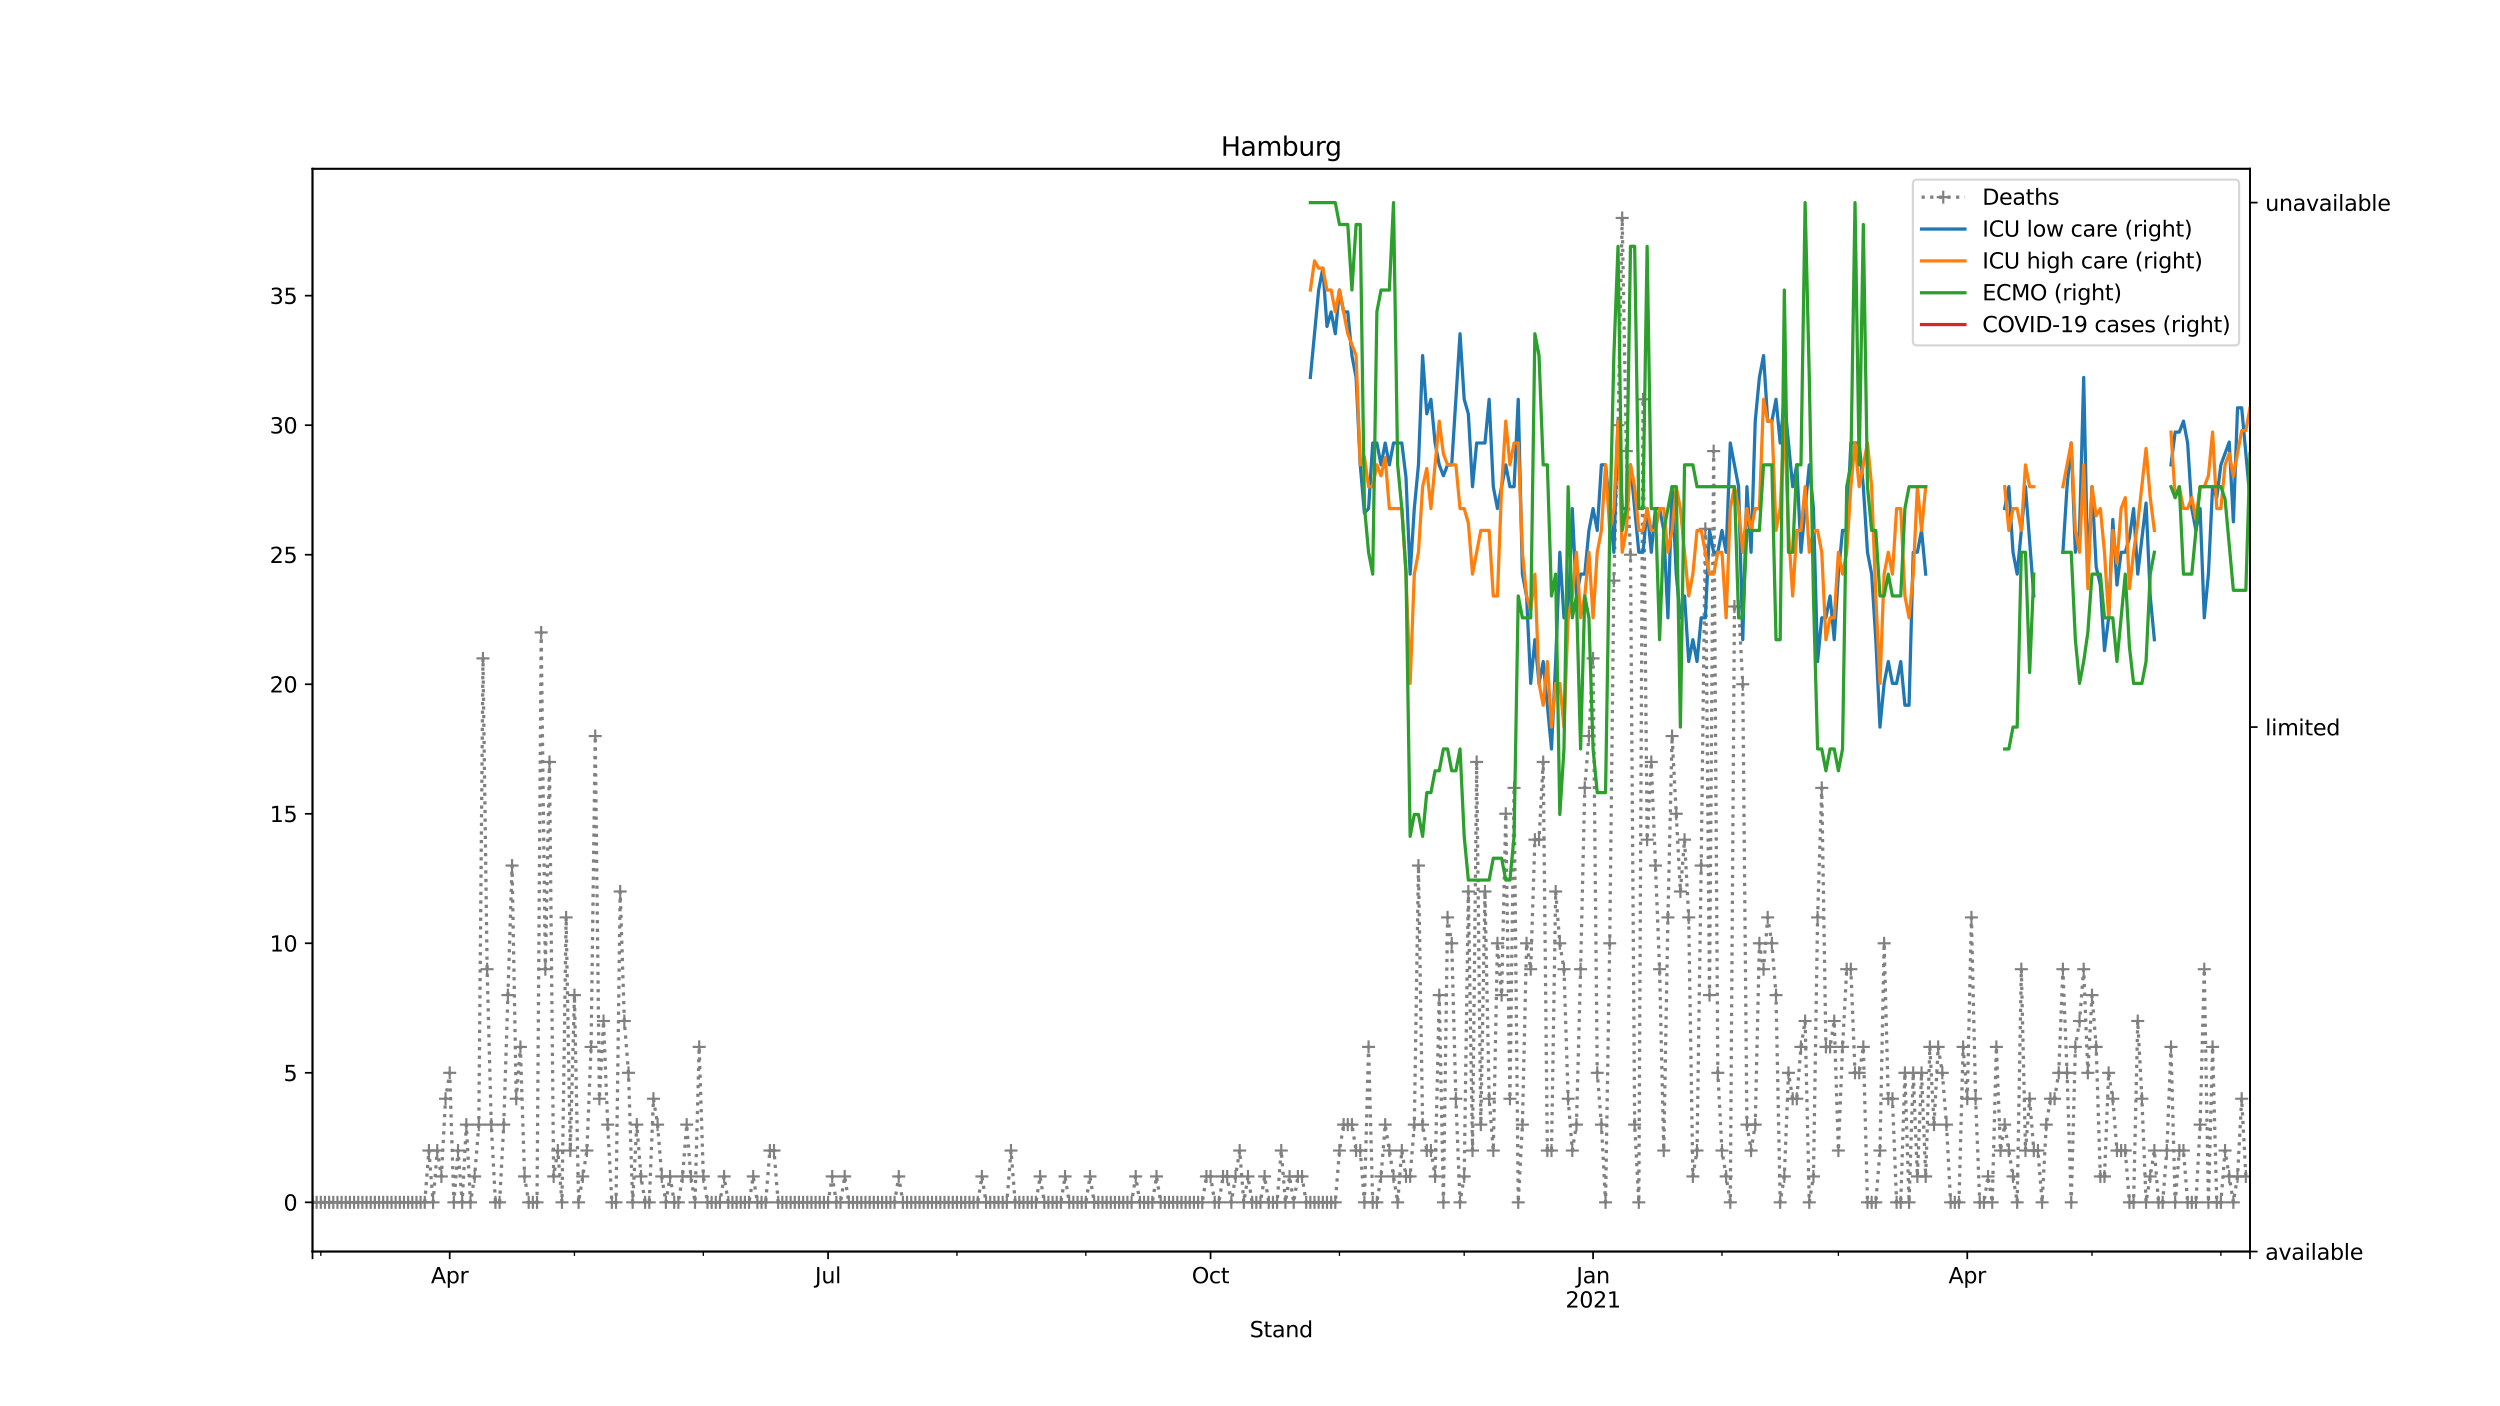 <?xml version="1.0" encoding="utf-8" standalone="no"?>
<!DOCTYPE svg PUBLIC "-//W3C//DTD SVG 1.1//EN"
  "http://www.w3.org/Graphics/SVG/1.1/DTD/svg11.dtd">
<svg height="648pt" version="1.1" viewBox="0 0 1152 648" width="1152pt" xmlns="http://www.w3.org/2000/svg" xmlns:xlink="http://www.w3.org/1999/xlink">
 <defs>
  <style type="text/css">*{stroke-linecap:butt;stroke-linejoin:round;}</style>
 </defs>
 <g id="figure_1">
  <g id="patch_1">
   <path d="M 0 648 
L 1152 648 
L 1152 0 
L 0 0 
z
" style="fill:#ffffff;"/>
  </g>
  <g id="axes_1">
   <g id="patch_2">
    <path d="M 144 576.72 
L 1036.8 576.72 
L 1036.8 77.76 
L 144 77.76 
z
" style="fill:#ffffff;"/>
   </g>
   <g id="matplotlib.axis_1">
    <g id="xtick_1">
     <g id="line2d_1">
      <defs>
       <path d="M 0 0 
L 0 3.5 
" id="m945d4d1e78" style="stroke:#000000;stroke-width:0.8;"/>
      </defs>
      <g>
       <use style="stroke:#000000;stroke-width:0.8;" x="144" xlink:href="#m945d4d1e78" y="576.72"/>
      </g>
     </g>
    </g>
    <g id="xtick_2">
     <g id="line2d_2">
      <g>
       <use style="stroke:#000000;stroke-width:0.8;" x="207.224" xlink:href="#m945d4d1e78" y="576.72"/>
      </g>
     </g>
     <g id="text_1">
      <!-- Apr -->
      <g transform="translate(198.574 591.318)scale(0.1 -0.1)">
       <defs>
        <path d="M 2188 4044 
L 1331 1722 
L 3047 1722 
L 2188 4044 
z
M 1831 4666 
L 2547 4666 
L 4325 0 
L 3669 0 
L 3244 1197 
L 1141 1197 
L 716 0 
L 50 0 
L 1831 4666 
z
" id="DejaVuSans-41" transform="scale(0.016)"/>
        <path d="M 1159 525 
L 1159 -1331 
L 581 -1331 
L 581 3500 
L 1159 3500 
L 1159 2969 
Q 1341 3281 1617 3432 
Q 1894 3584 2278 3584 
Q 2916 3584 3314 3078 
Q 3713 2572 3713 1747 
Q 3713 922 3314 415 
Q 2916 -91 2278 -91 
Q 1894 -91 1617 61 
Q 1341 213 1159 525 
z
M 3116 1747 
Q 3116 2381 2855 2742 
Q 2594 3103 2138 3103 
Q 1681 3103 1420 2742 
Q 1159 2381 1159 1747 
Q 1159 1113 1420 752 
Q 1681 391 2138 391 
Q 2594 391 2855 752 
Q 3116 1113 3116 1747 
z
" id="DejaVuSans-70" transform="scale(0.016)"/>
        <path d="M 2631 2963 
Q 2534 3019 2420 3045 
Q 2306 3072 2169 3072 
Q 1681 3072 1420 2755 
Q 1159 2438 1159 1844 
L 1159 0 
L 581 0 
L 581 3500 
L 1159 3500 
L 1159 2956 
Q 1341 3275 1631 3429 
Q 1922 3584 2338 3584 
Q 2397 3584 2469 3576 
Q 2541 3569 2628 3553 
L 2631 2963 
z
" id="DejaVuSans-72" transform="scale(0.016)"/>
       </defs>
       <use xlink:href="#DejaVuSans-41"/>
       <use x="68.408" xlink:href="#DejaVuSans-70"/>
       <use x="131.885" xlink:href="#DejaVuSans-72"/>
      </g>
     </g>
    </g>
    <g id="xtick_3">
     <g id="line2d_3">
      <g>
       <use style="stroke:#000000;stroke-width:0.8;" x="381.569" xlink:href="#m945d4d1e78" y="576.72"/>
      </g>
     </g>
     <g id="text_2">
      <!-- Jul -->
      <g transform="translate(375.536 591.318)scale(0.1 -0.1)">
       <defs>
        <path d="M 628 4666 
L 1259 4666 
L 1259 325 
Q 1259 -519 939 -900 
Q 619 -1281 -91 -1281 
L -331 -1281 
L -331 -750 
L -134 -750 
Q 284 -750 456 -515 
Q 628 -281 628 325 
L 628 4666 
z
" id="DejaVuSans-4a" transform="scale(0.016)"/>
        <path d="M 544 1381 
L 544 3500 
L 1119 3500 
L 1119 1403 
Q 1119 906 1312 657 
Q 1506 409 1894 409 
Q 2359 409 2629 706 
Q 2900 1003 2900 1516 
L 2900 3500 
L 3475 3500 
L 3475 0 
L 2900 0 
L 2900 538 
Q 2691 219 2414 64 
Q 2138 -91 1772 -91 
Q 1169 -91 856 284 
Q 544 659 544 1381 
z
M 1991 3584 
L 1991 3584 
z
" id="DejaVuSans-75" transform="scale(0.016)"/>
        <path d="M 603 4863 
L 1178 4863 
L 1178 0 
L 603 0 
L 603 4863 
z
" id="DejaVuSans-6c" transform="scale(0.016)"/>
       </defs>
       <use xlink:href="#DejaVuSans-4a"/>
       <use x="29.492" xlink:href="#DejaVuSans-75"/>
       <use x="92.871" xlink:href="#DejaVuSans-6c"/>
      </g>
     </g>
    </g>
    <g id="xtick_4">
     <g id="line2d_4">
      <g>
       <use style="stroke:#000000;stroke-width:0.8;" x="557.83" xlink:href="#m945d4d1e78" y="576.72"/>
      </g>
     </g>
     <g id="text_3">
      <!-- Oct -->
      <g transform="translate(549.185 591.318)scale(0.1 -0.1)">
       <defs>
        <path d="M 2522 4238 
Q 1834 4238 1429 3725 
Q 1025 3213 1025 2328 
Q 1025 1447 1429 934 
Q 1834 422 2522 422 
Q 3209 422 3611 934 
Q 4013 1447 4013 2328 
Q 4013 3213 3611 3725 
Q 3209 4238 2522 4238 
z
M 2522 4750 
Q 3503 4750 4090 4092 
Q 4678 3434 4678 2328 
Q 4678 1225 4090 567 
Q 3503 -91 2522 -91 
Q 1538 -91 948 565 
Q 359 1222 359 2328 
Q 359 3434 948 4092 
Q 1538 4750 2522 4750 
z
" id="DejaVuSans-4f" transform="scale(0.016)"/>
        <path d="M 3122 3366 
L 3122 2828 
Q 2878 2963 2633 3030 
Q 2388 3097 2138 3097 
Q 1578 3097 1268 2742 
Q 959 2388 959 1747 
Q 959 1106 1268 751 
Q 1578 397 2138 397 
Q 2388 397 2633 464 
Q 2878 531 3122 666 
L 3122 134 
Q 2881 22 2623 -34 
Q 2366 -91 2075 -91 
Q 1284 -91 818 406 
Q 353 903 353 1747 
Q 353 2603 823 3093 
Q 1294 3584 2113 3584 
Q 2378 3584 2631 3529 
Q 2884 3475 3122 3366 
z
" id="DejaVuSans-63" transform="scale(0.016)"/>
        <path d="M 1172 4494 
L 1172 3500 
L 2356 3500 
L 2356 3053 
L 1172 3053 
L 1172 1153 
Q 1172 725 1289 603 
Q 1406 481 1766 481 
L 2356 481 
L 2356 0 
L 1766 0 
Q 1100 0 847 248 
Q 594 497 594 1153 
L 594 3053 
L 172 3053 
L 172 3500 
L 594 3500 
L 594 4494 
L 1172 4494 
z
" id="DejaVuSans-74" transform="scale(0.016)"/>
       </defs>
       <use xlink:href="#DejaVuSans-4f"/>
       <use x="78.711" xlink:href="#DejaVuSans-63"/>
       <use x="133.691" xlink:href="#DejaVuSans-74"/>
      </g>
     </g>
    </g>
    <g id="xtick_5">
     <g id="line2d_5">
      <g>
       <use style="stroke:#000000;stroke-width:0.8;" x="734.091" xlink:href="#m945d4d1e78" y="576.72"/>
      </g>
     </g>
     <g id="text_4">
      <!-- Jan -->
      <g transform="translate(726.383 591.318)scale(0.1 -0.1)">
       <defs>
        <path d="M 2194 1759 
Q 1497 1759 1228 1600 
Q 959 1441 959 1056 
Q 959 750 1161 570 
Q 1363 391 1709 391 
Q 2188 391 2477 730 
Q 2766 1069 2766 1631 
L 2766 1759 
L 2194 1759 
z
M 3341 1997 
L 3341 0 
L 2766 0 
L 2766 531 
Q 2569 213 2275 61 
Q 1981 -91 1556 -91 
Q 1019 -91 701 211 
Q 384 513 384 1019 
Q 384 1609 779 1909 
Q 1175 2209 1959 2209 
L 2766 2209 
L 2766 2266 
Q 2766 2663 2505 2880 
Q 2244 3097 1772 3097 
Q 1472 3097 1187 3025 
Q 903 2953 641 2809 
L 641 3341 
Q 956 3463 1253 3523 
Q 1550 3584 1831 3584 
Q 2591 3584 2966 3190 
Q 3341 2797 3341 1997 
z
" id="DejaVuSans-61" transform="scale(0.016)"/>
        <path d="M 3513 2113 
L 3513 0 
L 2938 0 
L 2938 2094 
Q 2938 2591 2744 2837 
Q 2550 3084 2163 3084 
Q 1697 3084 1428 2787 
Q 1159 2491 1159 1978 
L 1159 0 
L 581 0 
L 581 3500 
L 1159 3500 
L 1159 2956 
Q 1366 3272 1645 3428 
Q 1925 3584 2291 3584 
Q 2894 3584 3203 3211 
Q 3513 2838 3513 2113 
z
" id="DejaVuSans-6e" transform="scale(0.016)"/>
       </defs>
       <use xlink:href="#DejaVuSans-4a"/>
       <use x="29.492" xlink:href="#DejaVuSans-61"/>
       <use x="90.771" xlink:href="#DejaVuSans-6e"/>
      </g>
      <!-- 2021 -->
      <g transform="translate(721.366 602.516)scale(0.1 -0.1)">
       <defs>
        <path d="M 1228 531 
L 3431 531 
L 3431 0 
L 469 0 
L 469 531 
Q 828 903 1448 1529 
Q 2069 2156 2228 2338 
Q 2531 2678 2651 2914 
Q 2772 3150 2772 3378 
Q 2772 3750 2511 3984 
Q 2250 4219 1831 4219 
Q 1534 4219 1204 4116 
Q 875 4013 500 3803 
L 500 4441 
Q 881 4594 1212 4672 
Q 1544 4750 1819 4750 
Q 2544 4750 2975 4387 
Q 3406 4025 3406 3419 
Q 3406 3131 3298 2873 
Q 3191 2616 2906 2266 
Q 2828 2175 2409 1742 
Q 1991 1309 1228 531 
z
" id="DejaVuSans-32" transform="scale(0.016)"/>
        <path d="M 2034 4250 
Q 1547 4250 1301 3770 
Q 1056 3291 1056 2328 
Q 1056 1369 1301 889 
Q 1547 409 2034 409 
Q 2525 409 2770 889 
Q 3016 1369 3016 2328 
Q 3016 3291 2770 3770 
Q 2525 4250 2034 4250 
z
M 2034 4750 
Q 2819 4750 3233 4129 
Q 3647 3509 3647 2328 
Q 3647 1150 3233 529 
Q 2819 -91 2034 -91 
Q 1250 -91 836 529 
Q 422 1150 422 2328 
Q 422 3509 836 4129 
Q 1250 4750 2034 4750 
z
" id="DejaVuSans-30" transform="scale(0.016)"/>
        <path d="M 794 531 
L 1825 531 
L 1825 4091 
L 703 3866 
L 703 4441 
L 1819 4666 
L 2450 4666 
L 2450 531 
L 3481 531 
L 3481 0 
L 794 0 
L 794 531 
z
" id="DejaVuSans-31" transform="scale(0.016)"/>
       </defs>
       <use xlink:href="#DejaVuSans-32"/>
       <use x="63.623" xlink:href="#DejaVuSans-30"/>
       <use x="127.246" xlink:href="#DejaVuSans-32"/>
       <use x="190.869" xlink:href="#DejaVuSans-31"/>
      </g>
     </g>
    </g>
    <g id="xtick_6">
     <g id="line2d_6">
      <g>
       <use style="stroke:#000000;stroke-width:0.8;" x="906.52" xlink:href="#m945d4d1e78" y="576.72"/>
      </g>
     </g>
     <g id="text_5">
      <!-- Apr -->
      <g transform="translate(897.87 591.318)scale(0.1 -0.1)">
       <use xlink:href="#DejaVuSans-41"/>
       <use x="68.408" xlink:href="#DejaVuSans-70"/>
       <use x="131.885" xlink:href="#DejaVuSans-72"/>
      </g>
     </g>
    </g>
    <g id="xtick_7">
     <g id="line2d_7">
      <g>
       <use style="stroke:#000000;stroke-width:0.8;" x="1036.8" xlink:href="#m945d4d1e78" y="576.72"/>
      </g>
     </g>
    </g>
    <g id="xtick_8">
     <g id="line2d_8">
      <defs>
       <path d="M 0 0 
L 0 2 
" id="m3dfe5e1a8e" style="stroke:#000000;stroke-width:0.6;"/>
      </defs>
      <g>
       <use style="stroke:#000000;stroke-width:0.6;" x="147.832" xlink:href="#m3dfe5e1a8e" y="576.72"/>
      </g>
     </g>
    </g>
    <g id="xtick_9">
     <g id="line2d_9">
      <g>
       <use style="stroke:#000000;stroke-width:0.6;" x="264.7" xlink:href="#m3dfe5e1a8e" y="576.72"/>
      </g>
     </g>
    </g>
    <g id="xtick_10">
     <g id="line2d_10">
      <g>
       <use style="stroke:#000000;stroke-width:0.6;" x="324.093" xlink:href="#m3dfe5e1a8e" y="576.72"/>
      </g>
     </g>
    </g>
    <g id="xtick_11">
     <g id="line2d_11">
      <g>
       <use style="stroke:#000000;stroke-width:0.6;" x="440.961" xlink:href="#m3dfe5e1a8e" y="576.72"/>
      </g>
     </g>
    </g>
    <g id="xtick_12">
     <g id="line2d_12">
      <g>
       <use style="stroke:#000000;stroke-width:0.6;" x="500.354" xlink:href="#m3dfe5e1a8e" y="576.72"/>
      </g>
     </g>
    </g>
    <g id="xtick_13">
     <g id="line2d_13">
      <g>
       <use style="stroke:#000000;stroke-width:0.6;" x="617.222" xlink:href="#m3dfe5e1a8e" y="576.72"/>
      </g>
     </g>
    </g>
    <g id="xtick_14">
     <g id="line2d_14">
      <g>
       <use style="stroke:#000000;stroke-width:0.6;" x="674.699" xlink:href="#m3dfe5e1a8e" y="576.72"/>
      </g>
     </g>
    </g>
    <g id="xtick_15">
     <g id="line2d_15">
      <g>
       <use style="stroke:#000000;stroke-width:0.6;" x="793.483" xlink:href="#m3dfe5e1a8e" y="576.72"/>
      </g>
     </g>
    </g>
    <g id="xtick_16">
     <g id="line2d_16">
      <g>
       <use style="stroke:#000000;stroke-width:0.6;" x="847.128" xlink:href="#m3dfe5e1a8e" y="576.72"/>
      </g>
     </g>
    </g>
    <g id="xtick_17">
     <g id="line2d_17">
      <g>
       <use style="stroke:#000000;stroke-width:0.6;" x="963.997" xlink:href="#m3dfe5e1a8e" y="576.72"/>
      </g>
     </g>
    </g>
    <g id="xtick_18">
     <g id="line2d_18">
      <g>
       <use style="stroke:#000000;stroke-width:0.6;" x="1023.389" xlink:href="#m3dfe5e1a8e" y="576.72"/>
      </g>
     </g>
    </g>
    <g id="text_6">
     <!-- Stand -->
     <g transform="translate(575.859 616.194)scale(0.1 -0.1)">
      <defs>
       <path d="M 3425 4513 
L 3425 3897 
Q 3066 4069 2747 4153 
Q 2428 4238 2131 4238 
Q 1616 4238 1336 4038 
Q 1056 3838 1056 3469 
Q 1056 3159 1242 3001 
Q 1428 2844 1947 2747 
L 2328 2669 
Q 3034 2534 3370 2195 
Q 3706 1856 3706 1288 
Q 3706 609 3251 259 
Q 2797 -91 1919 -91 
Q 1588 -91 1214 -16 
Q 841 59 441 206 
L 441 856 
Q 825 641 1194 531 
Q 1563 422 1919 422 
Q 2459 422 2753 634 
Q 3047 847 3047 1241 
Q 3047 1584 2836 1778 
Q 2625 1972 2144 2069 
L 1759 2144 
Q 1053 2284 737 2584 
Q 422 2884 422 3419 
Q 422 4038 858 4394 
Q 1294 4750 2059 4750 
Q 2388 4750 2728 4690 
Q 3069 4631 3425 4513 
z
" id="DejaVuSans-53" transform="scale(0.016)"/>
       <path d="M 2906 2969 
L 2906 4863 
L 3481 4863 
L 3481 0 
L 2906 0 
L 2906 525 
Q 2725 213 2448 61 
Q 2172 -91 1784 -91 
Q 1150 -91 751 415 
Q 353 922 353 1747 
Q 353 2572 751 3078 
Q 1150 3584 1784 3584 
Q 2172 3584 2448 3432 
Q 2725 3281 2906 2969 
z
M 947 1747 
Q 947 1113 1208 752 
Q 1469 391 1925 391 
Q 2381 391 2643 752 
Q 2906 1113 2906 1747 
Q 2906 2381 2643 2742 
Q 2381 3103 1925 3103 
Q 1469 3103 1208 2742 
Q 947 2381 947 1747 
z
" id="DejaVuSans-64" transform="scale(0.016)"/>
      </defs>
      <use xlink:href="#DejaVuSans-53"/>
      <use x="63.477" xlink:href="#DejaVuSans-74"/>
      <use x="102.686" xlink:href="#DejaVuSans-61"/>
      <use x="163.965" xlink:href="#DejaVuSans-6e"/>
      <use x="227.344" xlink:href="#DejaVuSans-64"/>
     </g>
    </g>
   </g>
   <g id="matplotlib.axis_2">
    <g id="ytick_1">
     <g id="line2d_19">
      <defs>
       <path d="M 0 0 
L -3.5 0 
" id="meb3c53865c" style="stroke:#000000;stroke-width:0.8;"/>
      </defs>
      <g>
       <use style="stroke:#000000;stroke-width:0.8;" x="144" xlink:href="#meb3c53865c" y="554.04"/>
      </g>
     </g>
     <g id="text_7">
      <!-- 0 -->
      <g transform="translate(130.637 557.839)scale(0.1 -0.1)">
       <use xlink:href="#DejaVuSans-30"/>
      </g>
     </g>
    </g>
    <g id="ytick_2">
     <g id="line2d_20">
      <g>
       <use style="stroke:#000000;stroke-width:0.8;" x="144" xlink:href="#meb3c53865c" y="494.356"/>
      </g>
     </g>
     <g id="text_8">
      <!-- 5 -->
      <g transform="translate(130.637 498.155)scale(0.1 -0.1)">
       <defs>
        <path d="M 691 4666 
L 3169 4666 
L 3169 4134 
L 1269 4134 
L 1269 2991 
Q 1406 3038 1543 3061 
Q 1681 3084 1819 3084 
Q 2600 3084 3056 2656 
Q 3513 2228 3513 1497 
Q 3513 744 3044 326 
Q 2575 -91 1722 -91 
Q 1428 -91 1123 -41 
Q 819 9 494 109 
L 494 744 
Q 775 591 1075 516 
Q 1375 441 1709 441 
Q 2250 441 2565 725 
Q 2881 1009 2881 1497 
Q 2881 1984 2565 2268 
Q 2250 2553 1709 2553 
Q 1456 2553 1204 2497 
Q 953 2441 691 2322 
L 691 4666 
z
" id="DejaVuSans-35" transform="scale(0.016)"/>
       </defs>
       <use xlink:href="#DejaVuSans-35"/>
      </g>
     </g>
    </g>
    <g id="ytick_3">
     <g id="line2d_21">
      <g>
       <use style="stroke:#000000;stroke-width:0.8;" x="144" xlink:href="#meb3c53865c" y="434.672"/>
      </g>
     </g>
     <g id="text_9">
      <!-- 10 -->
      <g transform="translate(124.275 438.471)scale(0.1 -0.1)">
       <use xlink:href="#DejaVuSans-31"/>
       <use x="63.623" xlink:href="#DejaVuSans-30"/>
      </g>
     </g>
    </g>
    <g id="ytick_4">
     <g id="line2d_22">
      <g>
       <use style="stroke:#000000;stroke-width:0.8;" x="144" xlink:href="#meb3c53865c" y="374.987"/>
      </g>
     </g>
     <g id="text_10">
      <!-- 15 -->
      <g transform="translate(124.275 378.787)scale(0.1 -0.1)">
       <use xlink:href="#DejaVuSans-31"/>
       <use x="63.623" xlink:href="#DejaVuSans-35"/>
      </g>
     </g>
    </g>
    <g id="ytick_5">
     <g id="line2d_23">
      <g>
       <use style="stroke:#000000;stroke-width:0.8;" x="144" xlink:href="#meb3c53865c" y="315.303"/>
      </g>
     </g>
     <g id="text_11">
      <!-- 20 -->
      <g transform="translate(124.275 319.102)scale(0.1 -0.1)">
       <use xlink:href="#DejaVuSans-32"/>
       <use x="63.623" xlink:href="#DejaVuSans-30"/>
      </g>
     </g>
    </g>
    <g id="ytick_6">
     <g id="line2d_24">
      <g>
       <use style="stroke:#000000;stroke-width:0.8;" x="144" xlink:href="#meb3c53865c" y="255.619"/>
      </g>
     </g>
     <g id="text_12">
      <!-- 25 -->
      <g transform="translate(124.275 259.418)scale(0.1 -0.1)">
       <use xlink:href="#DejaVuSans-32"/>
       <use x="63.623" xlink:href="#DejaVuSans-35"/>
      </g>
     </g>
    </g>
    <g id="ytick_7">
     <g id="line2d_25">
      <g>
       <use style="stroke:#000000;stroke-width:0.8;" x="144" xlink:href="#meb3c53865c" y="195.935"/>
      </g>
     </g>
     <g id="text_13">
      <!-- 30 -->
      <g transform="translate(124.275 199.734)scale(0.1 -0.1)">
       <defs>
        <path d="M 2597 2516 
Q 3050 2419 3304 2112 
Q 3559 1806 3559 1356 
Q 3559 666 3084 287 
Q 2609 -91 1734 -91 
Q 1441 -91 1130 -33 
Q 819 25 488 141 
L 488 750 
Q 750 597 1062 519 
Q 1375 441 1716 441 
Q 2309 441 2620 675 
Q 2931 909 2931 1356 
Q 2931 1769 2642 2001 
Q 2353 2234 1838 2234 
L 1294 2234 
L 1294 2753 
L 1863 2753 
Q 2328 2753 2575 2939 
Q 2822 3125 2822 3475 
Q 2822 3834 2567 4026 
Q 2313 4219 1838 4219 
Q 1578 4219 1281 4162 
Q 984 4106 628 3988 
L 628 4550 
Q 988 4650 1302 4700 
Q 1616 4750 1894 4750 
Q 2613 4750 3031 4423 
Q 3450 4097 3450 3541 
Q 3450 3153 3228 2886 
Q 3006 2619 2597 2516 
z
" id="DejaVuSans-33" transform="scale(0.016)"/>
       </defs>
       <use xlink:href="#DejaVuSans-33"/>
       <use x="63.623" xlink:href="#DejaVuSans-30"/>
      </g>
     </g>
    </g>
    <g id="ytick_8">
     <g id="line2d_26">
      <g>
       <use style="stroke:#000000;stroke-width:0.8;" x="144" xlink:href="#meb3c53865c" y="136.251"/>
      </g>
     </g>
     <g id="text_14">
      <!-- 35 -->
      <g transform="translate(124.275 140.05)scale(0.1 -0.1)">
       <use xlink:href="#DejaVuSans-33"/>
       <use x="63.623" xlink:href="#DejaVuSans-35"/>
      </g>
     </g>
    </g>
   </g>
   <g id="line2d_27">
    <path clip-path="url(#p727f0473b8)" d="M 144 554.04 
L 195.729 554.04 
L 197.645 530.166 
L 199.561 554.04 
L 201.476 530.166 
L 203.392 542.103 
L 205.308 506.293 
L 207.224 494.356 
L 209.14 554.04 
L 211.056 530.166 
L 212.972 554.04 
L 214.888 518.229 
L 216.803 554.04 
L 218.719 542.103 
L 220.635 518.229 
L 222.551 303.366 
L 224.467 446.608 
L 226.383 518.229 
L 228.299 554.04 
L 230.215 554.04 
L 232.13 518.229 
L 235.962 398.861 
L 237.878 506.293 
L 239.794 482.419 
L 241.71 542.103 
L 243.626 554.04 
L 247.458 554.04 
L 249.373 291.429 
L 251.289 446.608 
L 253.205 351.114 
L 255.121 542.103 
L 257.037 530.166 
L 258.953 554.04 
L 260.869 422.735 
L 262.785 530.166 
L 264.7 458.545 
L 266.616 554.04 
L 270.448 530.166 
L 272.364 482.419 
L 274.28 339.177 
L 276.196 506.293 
L 278.112 470.482 
L 280.027 518.229 
L 281.943 554.04 
L 283.859 554.04 
L 285.775 410.798 
L 287.691 470.482 
L 289.607 494.356 
L 291.523 554.04 
L 293.439 518.229 
L 295.355 542.103 
L 297.27 554.04 
L 299.186 554.04 
L 301.102 506.293 
L 303.018 518.229 
L 304.934 542.103 
L 306.85 554.04 
L 308.766 542.103 
L 310.682 554.04 
L 312.597 554.04 
L 314.513 542.103 
L 316.429 518.229 
L 318.345 542.103 
L 320.261 554.04 
L 322.177 482.419 
L 324.093 542.103 
L 326.009 554.04 
L 331.756 554.04 
L 333.672 542.103 
L 335.588 554.04 
L 345.167 554.04 
L 347.083 542.103 
L 348.999 554.04 
L 352.831 554.04 
L 354.747 530.166 
L 356.663 530.166 
L 358.579 554.04 
L 381.569 554.04 
L 383.485 542.103 
L 385.401 554.04 
L 387.317 554.04 
L 389.233 542.103 
L 391.148 554.04 
L 412.223 554.04 
L 414.139 542.103 
L 416.055 554.04 
L 450.541 554.04 
L 452.457 542.103 
L 454.373 554.04 
L 463.952 554.04 
L 465.868 530.166 
L 467.784 554.04 
L 477.363 554.04 
L 479.279 542.103 
L 481.195 554.04 
L 488.858 554.04 
L 490.774 542.103 
L 492.69 554.04 
L 500.354 554.04 
L 502.27 542.103 
L 504.185 554.04 
L 521.428 554.04 
L 523.344 542.103 
L 525.26 554.04 
L 531.008 554.04 
L 532.924 542.103 
L 534.839 554.04 
L 553.998 554.04 
L 555.914 542.103 
L 557.83 542.103 
L 559.746 554.04 
L 561.662 554.04 
L 563.578 542.103 
L 565.494 542.103 
L 567.409 554.04 
L 571.241 530.166 
L 573.157 554.04 
L 575.073 542.103 
L 576.989 554.04 
L 580.821 554.04 
L 582.736 542.103 
L 584.652 554.04 
L 588.484 554.04 
L 590.4 530.166 
L 592.316 554.04 
L 594.232 542.103 
L 596.148 554.04 
L 598.064 542.103 
L 599.979 542.103 
L 601.895 554.04 
L 615.306 554.04 
L 617.222 530.166 
L 619.138 518.229 
L 622.97 518.229 
L 624.886 530.166 
L 626.802 530.166 
L 628.718 554.04 
L 630.633 482.419 
L 632.549 554.04 
L 634.465 554.04 
L 636.381 542.103 
L 638.297 518.229 
L 644.045 554.04 
L 645.961 530.166 
L 647.876 542.103 
L 649.792 542.103 
L 651.708 518.229 
L 653.624 398.861 
L 655.54 518.229 
L 657.456 530.166 
L 659.372 530.166 
L 661.288 542.103 
L 663.203 458.545 
L 665.119 554.04 
L 667.035 422.735 
L 668.951 434.672 
L 670.867 506.293 
L 672.783 554.04 
L 674.699 542.103 
L 676.615 410.798 
L 678.53 530.166 
L 680.446 351.114 
L 682.362 518.229 
L 684.278 410.798 
L 686.194 506.293 
L 688.11 530.166 
L 690.026 434.672 
L 691.942 458.545 
L 693.858 374.987 
L 695.773 506.293 
L 697.689 363.051 
L 699.605 554.04 
L 701.521 518.229 
L 703.437 434.672 
L 705.353 446.608 
L 707.269 386.924 
L 709.185 386.924 
L 711.1 351.114 
L 713.016 530.166 
L 714.932 530.166 
L 716.848 410.798 
L 718.764 434.672 
L 720.68 446.608 
L 722.596 506.293 
L 724.512 530.166 
L 726.427 518.229 
L 728.343 446.608 
L 730.259 363.051 
L 732.175 339.177 
L 734.091 303.366 
L 736.007 494.356 
L 737.923 518.229 
L 739.839 554.04 
L 741.755 434.672 
L 743.67 267.556 
L 745.586 195.935 
L 747.502 100.44 
L 749.418 207.872 
L 751.334 255.619 
L 753.25 518.229 
L 755.166 554.04 
L 757.082 183.998 
L 758.997 386.924 
L 760.913 351.114 
L 764.745 446.608 
L 766.661 530.166 
L 768.577 422.735 
L 770.493 339.177 
L 774.324 410.798 
L 776.24 386.924 
L 778.156 422.735 
L 780.072 542.103 
L 781.988 530.166 
L 783.904 398.861 
L 785.82 243.682 
L 787.736 458.545 
L 789.652 207.872 
L 791.567 494.356 
L 793.483 530.166 
L 797.315 554.04 
L 799.231 279.493 
L 801.147 279.493 
L 803.063 315.303 
L 804.979 518.229 
L 806.894 530.166 
L 808.81 518.229 
L 810.726 434.672 
L 812.642 446.608 
L 814.558 422.735 
L 816.474 434.672 
L 818.39 458.545 
L 820.306 554.04 
L 822.221 542.103 
L 824.137 494.356 
L 826.053 506.293 
L 827.969 506.293 
L 829.885 482.419 
L 831.801 470.482 
L 833.717 554.04 
L 835.633 542.103 
L 837.548 422.735 
L 839.464 363.051 
L 841.38 482.419 
L 843.296 482.419 
L 845.212 470.482 
L 847.128 530.166 
L 849.044 482.419 
L 850.96 446.608 
L 852.876 446.608 
L 854.791 494.356 
L 856.707 494.356 
L 858.623 482.419 
L 860.539 554.04 
L 864.371 554.04 
L 866.287 530.166 
L 868.203 434.672 
L 870.118 506.293 
L 872.034 506.293 
L 873.95 554.04 
L 875.866 554.04 
L 877.782 494.356 
L 879.698 554.04 
L 881.614 494.356 
L 883.53 542.103 
L 885.445 494.356 
L 887.361 542.103 
L 889.277 482.419 
L 891.193 518.229 
L 893.109 482.419 
L 895.025 494.356 
L 896.941 518.229 
L 898.857 554.04 
L 902.688 554.04 
L 904.604 482.419 
L 906.52 506.293 
L 908.436 422.735 
L 910.352 506.293 
L 912.268 554.04 
L 914.184 554.04 
L 916.1 542.103 
L 918.015 554.04 
L 919.931 482.419 
L 921.847 530.166 
L 923.763 518.229 
L 929.511 554.04 
L 931.427 446.608 
L 933.342 530.166 
L 935.258 506.293 
L 937.174 530.166 
L 939.09 530.166 
L 941.006 554.04 
L 942.922 518.229 
L 944.838 506.293 
L 946.754 506.293 
L 948.67 494.356 
L 950.585 446.608 
L 952.501 494.356 
L 954.417 554.04 
L 956.333 482.419 
L 958.249 470.482 
L 960.165 446.608 
L 962.081 494.356 
L 963.997 458.545 
L 965.912 482.419 
L 967.828 542.103 
L 969.744 542.103 
L 971.66 494.356 
L 973.576 506.293 
L 975.492 530.166 
L 979.324 530.166 
L 981.239 554.04 
L 983.155 554.04 
L 985.071 470.482 
L 986.987 506.293 
L 988.903 554.04 
L 992.735 530.166 
L 994.651 554.04 
L 996.567 554.04 
L 998.482 530.166 
L 1000.398 482.419 
L 1002.314 554.04 
L 1004.23 530.166 
L 1006.146 530.166 
L 1008.062 554.04 
L 1011.894 554.04 
L 1013.809 518.229 
L 1015.725 446.608 
L 1017.641 554.04 
L 1019.557 482.419 
L 1021.473 554.04 
L 1023.389 554.04 
L 1025.305 530.166 
L 1029.136 554.04 
L 1031.052 542.103 
L 1032.968 506.293 
L 1034.884 542.103 
L 1034.884 542.103 
" style="fill:none;stroke:#808080;stroke-dasharray:1.5,2.475;stroke-dashoffset:0;stroke-width:1.5;"/>
    <defs>
     <path d="M -3 0 
L 3 0 
M 0 3 
L 0 -3 
" id="m9c30dbf97a" style="stroke:#808080;"/>
    </defs>
    <g clip-path="url(#p727f0473b8)">
     <use style="fill:#808080;stroke:#808080;" x="144" xlink:href="#m9c30dbf97a" y="554.04"/>
     <use style="fill:#808080;stroke:#808080;" x="145.916" xlink:href="#m9c30dbf97a" y="554.04"/>
     <use style="fill:#808080;stroke:#808080;" x="147.832" xlink:href="#m9c30dbf97a" y="554.04"/>
     <use style="fill:#808080;stroke:#808080;" x="149.748" xlink:href="#m9c30dbf97a" y="554.04"/>
     <use style="fill:#808080;stroke:#808080;" x="151.664" xlink:href="#m9c30dbf97a" y="554.04"/>
     <use style="fill:#808080;stroke:#808080;" x="153.579" xlink:href="#m9c30dbf97a" y="554.04"/>
     <use style="fill:#808080;stroke:#808080;" x="155.495" xlink:href="#m9c30dbf97a" y="554.04"/>
     <use style="fill:#808080;stroke:#808080;" x="157.411" xlink:href="#m9c30dbf97a" y="554.04"/>
     <use style="fill:#808080;stroke:#808080;" x="159.327" xlink:href="#m9c30dbf97a" y="554.04"/>
     <use style="fill:#808080;stroke:#808080;" x="161.243" xlink:href="#m9c30dbf97a" y="554.04"/>
     <use style="fill:#808080;stroke:#808080;" x="163.159" xlink:href="#m9c30dbf97a" y="554.04"/>
     <use style="fill:#808080;stroke:#808080;" x="165.075" xlink:href="#m9c30dbf97a" y="554.04"/>
     <use style="fill:#808080;stroke:#808080;" x="166.991" xlink:href="#m9c30dbf97a" y="554.04"/>
     <use style="fill:#808080;stroke:#808080;" x="168.906" xlink:href="#m9c30dbf97a" y="554.04"/>
     <use style="fill:#808080;stroke:#808080;" x="170.822" xlink:href="#m9c30dbf97a" y="554.04"/>
     <use style="fill:#808080;stroke:#808080;" x="172.738" xlink:href="#m9c30dbf97a" y="554.04"/>
     <use style="fill:#808080;stroke:#808080;" x="174.654" xlink:href="#m9c30dbf97a" y="554.04"/>
     <use style="fill:#808080;stroke:#808080;" x="176.57" xlink:href="#m9c30dbf97a" y="554.04"/>
     <use style="fill:#808080;stroke:#808080;" x="178.486" xlink:href="#m9c30dbf97a" y="554.04"/>
     <use style="fill:#808080;stroke:#808080;" x="180.402" xlink:href="#m9c30dbf97a" y="554.04"/>
     <use style="fill:#808080;stroke:#808080;" x="182.318" xlink:href="#m9c30dbf97a" y="554.04"/>
     <use style="fill:#808080;stroke:#808080;" x="184.233" xlink:href="#m9c30dbf97a" y="554.04"/>
     <use style="fill:#808080;stroke:#808080;" x="186.149" xlink:href="#m9c30dbf97a" y="554.04"/>
     <use style="fill:#808080;stroke:#808080;" x="188.065" xlink:href="#m9c30dbf97a" y="554.04"/>
     <use style="fill:#808080;stroke:#808080;" x="189.981" xlink:href="#m9c30dbf97a" y="554.04"/>
     <use style="fill:#808080;stroke:#808080;" x="191.897" xlink:href="#m9c30dbf97a" y="554.04"/>
     <use style="fill:#808080;stroke:#808080;" x="193.813" xlink:href="#m9c30dbf97a" y="554.04"/>
     <use style="fill:#808080;stroke:#808080;" x="195.729" xlink:href="#m9c30dbf97a" y="554.04"/>
     <use style="fill:#808080;stroke:#808080;" x="197.645" xlink:href="#m9c30dbf97a" y="530.166"/>
     <use style="fill:#808080;stroke:#808080;" x="199.561" xlink:href="#m9c30dbf97a" y="554.04"/>
     <use style="fill:#808080;stroke:#808080;" x="201.476" xlink:href="#m9c30dbf97a" y="530.166"/>
     <use style="fill:#808080;stroke:#808080;" x="203.392" xlink:href="#m9c30dbf97a" y="542.103"/>
     <use style="fill:#808080;stroke:#808080;" x="205.308" xlink:href="#m9c30dbf97a" y="506.293"/>
     <use style="fill:#808080;stroke:#808080;" x="207.224" xlink:href="#m9c30dbf97a" y="494.356"/>
     <use style="fill:#808080;stroke:#808080;" x="209.14" xlink:href="#m9c30dbf97a" y="554.04"/>
     <use style="fill:#808080;stroke:#808080;" x="211.056" xlink:href="#m9c30dbf97a" y="530.166"/>
     <use style="fill:#808080;stroke:#808080;" x="212.972" xlink:href="#m9c30dbf97a" y="554.04"/>
     <use style="fill:#808080;stroke:#808080;" x="214.888" xlink:href="#m9c30dbf97a" y="518.229"/>
     <use style="fill:#808080;stroke:#808080;" x="216.803" xlink:href="#m9c30dbf97a" y="554.04"/>
     <use style="fill:#808080;stroke:#808080;" x="218.719" xlink:href="#m9c30dbf97a" y="542.103"/>
     <use style="fill:#808080;stroke:#808080;" x="220.635" xlink:href="#m9c30dbf97a" y="518.229"/>
     <use style="fill:#808080;stroke:#808080;" x="222.551" xlink:href="#m9c30dbf97a" y="303.366"/>
     <use style="fill:#808080;stroke:#808080;" x="224.467" xlink:href="#m9c30dbf97a" y="446.608"/>
     <use style="fill:#808080;stroke:#808080;" x="226.383" xlink:href="#m9c30dbf97a" y="518.229"/>
     <use style="fill:#808080;stroke:#808080;" x="228.299" xlink:href="#m9c30dbf97a" y="554.04"/>
     <use style="fill:#808080;stroke:#808080;" x="230.215" xlink:href="#m9c30dbf97a" y="554.04"/>
     <use style="fill:#808080;stroke:#808080;" x="232.13" xlink:href="#m9c30dbf97a" y="518.229"/>
     <use style="fill:#808080;stroke:#808080;" x="234.046" xlink:href="#m9c30dbf97a" y="458.545"/>
     <use style="fill:#808080;stroke:#808080;" x="235.962" xlink:href="#m9c30dbf97a" y="398.861"/>
     <use style="fill:#808080;stroke:#808080;" x="237.878" xlink:href="#m9c30dbf97a" y="506.293"/>
     <use style="fill:#808080;stroke:#808080;" x="239.794" xlink:href="#m9c30dbf97a" y="482.419"/>
     <use style="fill:#808080;stroke:#808080;" x="241.71" xlink:href="#m9c30dbf97a" y="542.103"/>
     <use style="fill:#808080;stroke:#808080;" x="243.626" xlink:href="#m9c30dbf97a" y="554.04"/>
     <use style="fill:#808080;stroke:#808080;" x="245.542" xlink:href="#m9c30dbf97a" y="554.04"/>
     <use style="fill:#808080;stroke:#808080;" x="247.458" xlink:href="#m9c30dbf97a" y="554.04"/>
     <use style="fill:#808080;stroke:#808080;" x="249.373" xlink:href="#m9c30dbf97a" y="291.429"/>
     <use style="fill:#808080;stroke:#808080;" x="251.289" xlink:href="#m9c30dbf97a" y="446.608"/>
     <use style="fill:#808080;stroke:#808080;" x="253.205" xlink:href="#m9c30dbf97a" y="351.114"/>
     <use style="fill:#808080;stroke:#808080;" x="255.121" xlink:href="#m9c30dbf97a" y="542.103"/>
     <use style="fill:#808080;stroke:#808080;" x="257.037" xlink:href="#m9c30dbf97a" y="530.166"/>
     <use style="fill:#808080;stroke:#808080;" x="258.953" xlink:href="#m9c30dbf97a" y="554.04"/>
     <use style="fill:#808080;stroke:#808080;" x="260.869" xlink:href="#m9c30dbf97a" y="422.735"/>
     <use style="fill:#808080;stroke:#808080;" x="262.785" xlink:href="#m9c30dbf97a" y="530.166"/>
     <use style="fill:#808080;stroke:#808080;" x="264.7" xlink:href="#m9c30dbf97a" y="458.545"/>
     <use style="fill:#808080;stroke:#808080;" x="266.616" xlink:href="#m9c30dbf97a" y="554.04"/>
     <use style="fill:#808080;stroke:#808080;" x="268.532" xlink:href="#m9c30dbf97a" y="542.103"/>
     <use style="fill:#808080;stroke:#808080;" x="270.448" xlink:href="#m9c30dbf97a" y="530.166"/>
     <use style="fill:#808080;stroke:#808080;" x="272.364" xlink:href="#m9c30dbf97a" y="482.419"/>
     <use style="fill:#808080;stroke:#808080;" x="274.28" xlink:href="#m9c30dbf97a" y="339.177"/>
     <use style="fill:#808080;stroke:#808080;" x="276.196" xlink:href="#m9c30dbf97a" y="506.293"/>
     <use style="fill:#808080;stroke:#808080;" x="278.112" xlink:href="#m9c30dbf97a" y="470.482"/>
     <use style="fill:#808080;stroke:#808080;" x="280.027" xlink:href="#m9c30dbf97a" y="518.229"/>
     <use style="fill:#808080;stroke:#808080;" x="281.943" xlink:href="#m9c30dbf97a" y="554.04"/>
     <use style="fill:#808080;stroke:#808080;" x="283.859" xlink:href="#m9c30dbf97a" y="554.04"/>
     <use style="fill:#808080;stroke:#808080;" x="285.775" xlink:href="#m9c30dbf97a" y="410.798"/>
     <use style="fill:#808080;stroke:#808080;" x="287.691" xlink:href="#m9c30dbf97a" y="470.482"/>
     <use style="fill:#808080;stroke:#808080;" x="289.607" xlink:href="#m9c30dbf97a" y="494.356"/>
     <use style="fill:#808080;stroke:#808080;" x="291.523" xlink:href="#m9c30dbf97a" y="554.04"/>
     <use style="fill:#808080;stroke:#808080;" x="293.439" xlink:href="#m9c30dbf97a" y="518.229"/>
     <use style="fill:#808080;stroke:#808080;" x="295.355" xlink:href="#m9c30dbf97a" y="542.103"/>
     <use style="fill:#808080;stroke:#808080;" x="297.27" xlink:href="#m9c30dbf97a" y="554.04"/>
     <use style="fill:#808080;stroke:#808080;" x="299.186" xlink:href="#m9c30dbf97a" y="554.04"/>
     <use style="fill:#808080;stroke:#808080;" x="301.102" xlink:href="#m9c30dbf97a" y="506.293"/>
     <use style="fill:#808080;stroke:#808080;" x="303.018" xlink:href="#m9c30dbf97a" y="518.229"/>
     <use style="fill:#808080;stroke:#808080;" x="304.934" xlink:href="#m9c30dbf97a" y="542.103"/>
     <use style="fill:#808080;stroke:#808080;" x="306.85" xlink:href="#m9c30dbf97a" y="554.04"/>
     <use style="fill:#808080;stroke:#808080;" x="308.766" xlink:href="#m9c30dbf97a" y="542.103"/>
     <use style="fill:#808080;stroke:#808080;" x="310.682" xlink:href="#m9c30dbf97a" y="554.04"/>
     <use style="fill:#808080;stroke:#808080;" x="312.597" xlink:href="#m9c30dbf97a" y="554.04"/>
     <use style="fill:#808080;stroke:#808080;" x="314.513" xlink:href="#m9c30dbf97a" y="542.103"/>
     <use style="fill:#808080;stroke:#808080;" x="316.429" xlink:href="#m9c30dbf97a" y="518.229"/>
     <use style="fill:#808080;stroke:#808080;" x="318.345" xlink:href="#m9c30dbf97a" y="542.103"/>
     <use style="fill:#808080;stroke:#808080;" x="320.261" xlink:href="#m9c30dbf97a" y="554.04"/>
     <use style="fill:#808080;stroke:#808080;" x="322.177" xlink:href="#m9c30dbf97a" y="482.419"/>
     <use style="fill:#808080;stroke:#808080;" x="324.093" xlink:href="#m9c30dbf97a" y="542.103"/>
     <use style="fill:#808080;stroke:#808080;" x="326.009" xlink:href="#m9c30dbf97a" y="554.04"/>
     <use style="fill:#808080;stroke:#808080;" x="327.924" xlink:href="#m9c30dbf97a" y="554.04"/>
     <use style="fill:#808080;stroke:#808080;" x="329.84" xlink:href="#m9c30dbf97a" y="554.04"/>
     <use style="fill:#808080;stroke:#808080;" x="331.756" xlink:href="#m9c30dbf97a" y="554.04"/>
     <use style="fill:#808080;stroke:#808080;" x="333.672" xlink:href="#m9c30dbf97a" y="542.103"/>
     <use style="fill:#808080;stroke:#808080;" x="335.588" xlink:href="#m9c30dbf97a" y="554.04"/>
     <use style="fill:#808080;stroke:#808080;" x="337.504" xlink:href="#m9c30dbf97a" y="554.04"/>
     <use style="fill:#808080;stroke:#808080;" x="339.42" xlink:href="#m9c30dbf97a" y="554.04"/>
     <use style="fill:#808080;stroke:#808080;" x="341.336" xlink:href="#m9c30dbf97a" y="554.04"/>
     <use style="fill:#808080;stroke:#808080;" x="343.252" xlink:href="#m9c30dbf97a" y="554.04"/>
     <use style="fill:#808080;stroke:#808080;" x="345.167" xlink:href="#m9c30dbf97a" y="554.04"/>
     <use style="fill:#808080;stroke:#808080;" x="347.083" xlink:href="#m9c30dbf97a" y="542.103"/>
     <use style="fill:#808080;stroke:#808080;" x="348.999" xlink:href="#m9c30dbf97a" y="554.04"/>
     <use style="fill:#808080;stroke:#808080;" x="350.915" xlink:href="#m9c30dbf97a" y="554.04"/>
     <use style="fill:#808080;stroke:#808080;" x="352.831" xlink:href="#m9c30dbf97a" y="554.04"/>
     <use style="fill:#808080;stroke:#808080;" x="354.747" xlink:href="#m9c30dbf97a" y="530.166"/>
     <use style="fill:#808080;stroke:#808080;" x="356.663" xlink:href="#m9c30dbf97a" y="530.166"/>
     <use style="fill:#808080;stroke:#808080;" x="358.579" xlink:href="#m9c30dbf97a" y="554.04"/>
     <use style="fill:#808080;stroke:#808080;" x="360.494" xlink:href="#m9c30dbf97a" y="554.04"/>
     <use style="fill:#808080;stroke:#808080;" x="362.41" xlink:href="#m9c30dbf97a" y="554.04"/>
     <use style="fill:#808080;stroke:#808080;" x="364.326" xlink:href="#m9c30dbf97a" y="554.04"/>
     <use style="fill:#808080;stroke:#808080;" x="366.242" xlink:href="#m9c30dbf97a" y="554.04"/>
     <use style="fill:#808080;stroke:#808080;" x="368.158" xlink:href="#m9c30dbf97a" y="554.04"/>
     <use style="fill:#808080;stroke:#808080;" x="370.074" xlink:href="#m9c30dbf97a" y="554.04"/>
     <use style="fill:#808080;stroke:#808080;" x="371.99" xlink:href="#m9c30dbf97a" y="554.04"/>
     <use style="fill:#808080;stroke:#808080;" x="373.906" xlink:href="#m9c30dbf97a" y="554.04"/>
     <use style="fill:#808080;stroke:#808080;" x="375.821" xlink:href="#m9c30dbf97a" y="554.04"/>
     <use style="fill:#808080;stroke:#808080;" x="377.737" xlink:href="#m9c30dbf97a" y="554.04"/>
     <use style="fill:#808080;stroke:#808080;" x="379.653" xlink:href="#m9c30dbf97a" y="554.04"/>
     <use style="fill:#808080;stroke:#808080;" x="381.569" xlink:href="#m9c30dbf97a" y="554.04"/>
     <use style="fill:#808080;stroke:#808080;" x="383.485" xlink:href="#m9c30dbf97a" y="542.103"/>
     <use style="fill:#808080;stroke:#808080;" x="385.401" xlink:href="#m9c30dbf97a" y="554.04"/>
     <use style="fill:#808080;stroke:#808080;" x="387.317" xlink:href="#m9c30dbf97a" y="554.04"/>
     <use style="fill:#808080;stroke:#808080;" x="389.233" xlink:href="#m9c30dbf97a" y="542.103"/>
     <use style="fill:#808080;stroke:#808080;" x="391.148" xlink:href="#m9c30dbf97a" y="554.04"/>
     <use style="fill:#808080;stroke:#808080;" x="393.064" xlink:href="#m9c30dbf97a" y="554.04"/>
     <use style="fill:#808080;stroke:#808080;" x="394.98" xlink:href="#m9c30dbf97a" y="554.04"/>
     <use style="fill:#808080;stroke:#808080;" x="396.896" xlink:href="#m9c30dbf97a" y="554.04"/>
     <use style="fill:#808080;stroke:#808080;" x="398.812" xlink:href="#m9c30dbf97a" y="554.04"/>
     <use style="fill:#808080;stroke:#808080;" x="400.728" xlink:href="#m9c30dbf97a" y="554.04"/>
     <use style="fill:#808080;stroke:#808080;" x="402.644" xlink:href="#m9c30dbf97a" y="554.04"/>
     <use style="fill:#808080;stroke:#808080;" x="404.56" xlink:href="#m9c30dbf97a" y="554.04"/>
     <use style="fill:#808080;stroke:#808080;" x="406.476" xlink:href="#m9c30dbf97a" y="554.04"/>
     <use style="fill:#808080;stroke:#808080;" x="408.391" xlink:href="#m9c30dbf97a" y="554.04"/>
     <use style="fill:#808080;stroke:#808080;" x="410.307" xlink:href="#m9c30dbf97a" y="554.04"/>
     <use style="fill:#808080;stroke:#808080;" x="412.223" xlink:href="#m9c30dbf97a" y="554.04"/>
     <use style="fill:#808080;stroke:#808080;" x="414.139" xlink:href="#m9c30dbf97a" y="542.103"/>
     <use style="fill:#808080;stroke:#808080;" x="416.055" xlink:href="#m9c30dbf97a" y="554.04"/>
     <use style="fill:#808080;stroke:#808080;" x="417.971" xlink:href="#m9c30dbf97a" y="554.04"/>
     <use style="fill:#808080;stroke:#808080;" x="419.887" xlink:href="#m9c30dbf97a" y="554.04"/>
     <use style="fill:#808080;stroke:#808080;" x="421.803" xlink:href="#m9c30dbf97a" y="554.04"/>
     <use style="fill:#808080;stroke:#808080;" x="423.718" xlink:href="#m9c30dbf97a" y="554.04"/>
     <use style="fill:#808080;stroke:#808080;" x="425.634" xlink:href="#m9c30dbf97a" y="554.04"/>
     <use style="fill:#808080;stroke:#808080;" x="427.55" xlink:href="#m9c30dbf97a" y="554.04"/>
     <use style="fill:#808080;stroke:#808080;" x="429.466" xlink:href="#m9c30dbf97a" y="554.04"/>
     <use style="fill:#808080;stroke:#808080;" x="431.382" xlink:href="#m9c30dbf97a" y="554.04"/>
     <use style="fill:#808080;stroke:#808080;" x="433.298" xlink:href="#m9c30dbf97a" y="554.04"/>
     <use style="fill:#808080;stroke:#808080;" x="435.214" xlink:href="#m9c30dbf97a" y="554.04"/>
     <use style="fill:#808080;stroke:#808080;" x="437.13" xlink:href="#m9c30dbf97a" y="554.04"/>
     <use style="fill:#808080;stroke:#808080;" x="439.045" xlink:href="#m9c30dbf97a" y="554.04"/>
     <use style="fill:#808080;stroke:#808080;" x="440.961" xlink:href="#m9c30dbf97a" y="554.04"/>
     <use style="fill:#808080;stroke:#808080;" x="442.877" xlink:href="#m9c30dbf97a" y="554.04"/>
     <use style="fill:#808080;stroke:#808080;" x="444.793" xlink:href="#m9c30dbf97a" y="554.04"/>
     <use style="fill:#808080;stroke:#808080;" x="446.709" xlink:href="#m9c30dbf97a" y="554.04"/>
     <use style="fill:#808080;stroke:#808080;" x="448.625" xlink:href="#m9c30dbf97a" y="554.04"/>
     <use style="fill:#808080;stroke:#808080;" x="450.541" xlink:href="#m9c30dbf97a" y="554.04"/>
     <use style="fill:#808080;stroke:#808080;" x="452.457" xlink:href="#m9c30dbf97a" y="542.103"/>
     <use style="fill:#808080;stroke:#808080;" x="454.373" xlink:href="#m9c30dbf97a" y="554.04"/>
     <use style="fill:#808080;stroke:#808080;" x="456.288" xlink:href="#m9c30dbf97a" y="554.04"/>
     <use style="fill:#808080;stroke:#808080;" x="458.204" xlink:href="#m9c30dbf97a" y="554.04"/>
     <use style="fill:#808080;stroke:#808080;" x="460.12" xlink:href="#m9c30dbf97a" y="554.04"/>
     <use style="fill:#808080;stroke:#808080;" x="462.036" xlink:href="#m9c30dbf97a" y="554.04"/>
     <use style="fill:#808080;stroke:#808080;" x="463.952" xlink:href="#m9c30dbf97a" y="554.04"/>
     <use style="fill:#808080;stroke:#808080;" x="465.868" xlink:href="#m9c30dbf97a" y="530.166"/>
     <use style="fill:#808080;stroke:#808080;" x="467.784" xlink:href="#m9c30dbf97a" y="554.04"/>
     <use style="fill:#808080;stroke:#808080;" x="469.7" xlink:href="#m9c30dbf97a" y="554.04"/>
     <use style="fill:#808080;stroke:#808080;" x="471.615" xlink:href="#m9c30dbf97a" y="554.04"/>
     <use style="fill:#808080;stroke:#808080;" x="473.531" xlink:href="#m9c30dbf97a" y="554.04"/>
     <use style="fill:#808080;stroke:#808080;" x="475.447" xlink:href="#m9c30dbf97a" y="554.04"/>
     <use style="fill:#808080;stroke:#808080;" x="477.363" xlink:href="#m9c30dbf97a" y="554.04"/>
     <use style="fill:#808080;stroke:#808080;" x="479.279" xlink:href="#m9c30dbf97a" y="542.103"/>
     <use style="fill:#808080;stroke:#808080;" x="481.195" xlink:href="#m9c30dbf97a" y="554.04"/>
     <use style="fill:#808080;stroke:#808080;" x="483.111" xlink:href="#m9c30dbf97a" y="554.04"/>
     <use style="fill:#808080;stroke:#808080;" x="485.027" xlink:href="#m9c30dbf97a" y="554.04"/>
     <use style="fill:#808080;stroke:#808080;" x="486.942" xlink:href="#m9c30dbf97a" y="554.04"/>
     <use style="fill:#808080;stroke:#808080;" x="488.858" xlink:href="#m9c30dbf97a" y="554.04"/>
     <use style="fill:#808080;stroke:#808080;" x="490.774" xlink:href="#m9c30dbf97a" y="542.103"/>
     <use style="fill:#808080;stroke:#808080;" x="492.69" xlink:href="#m9c30dbf97a" y="554.04"/>
     <use style="fill:#808080;stroke:#808080;" x="494.606" xlink:href="#m9c30dbf97a" y="554.04"/>
     <use style="fill:#808080;stroke:#808080;" x="496.522" xlink:href="#m9c30dbf97a" y="554.04"/>
     <use style="fill:#808080;stroke:#808080;" x="498.438" xlink:href="#m9c30dbf97a" y="554.04"/>
     <use style="fill:#808080;stroke:#808080;" x="500.354" xlink:href="#m9c30dbf97a" y="554.04"/>
     <use style="fill:#808080;stroke:#808080;" x="502.27" xlink:href="#m9c30dbf97a" y="542.103"/>
     <use style="fill:#808080;stroke:#808080;" x="504.185" xlink:href="#m9c30dbf97a" y="554.04"/>
     <use style="fill:#808080;stroke:#808080;" x="506.101" xlink:href="#m9c30dbf97a" y="554.04"/>
     <use style="fill:#808080;stroke:#808080;" x="508.017" xlink:href="#m9c30dbf97a" y="554.04"/>
     <use style="fill:#808080;stroke:#808080;" x="509.933" xlink:href="#m9c30dbf97a" y="554.04"/>
     <use style="fill:#808080;stroke:#808080;" x="511.849" xlink:href="#m9c30dbf97a" y="554.04"/>
     <use style="fill:#808080;stroke:#808080;" x="513.765" xlink:href="#m9c30dbf97a" y="554.04"/>
     <use style="fill:#808080;stroke:#808080;" x="515.681" xlink:href="#m9c30dbf97a" y="554.04"/>
     <use style="fill:#808080;stroke:#808080;" x="517.597" xlink:href="#m9c30dbf97a" y="554.04"/>
     <use style="fill:#808080;stroke:#808080;" x="519.512" xlink:href="#m9c30dbf97a" y="554.04"/>
     <use style="fill:#808080;stroke:#808080;" x="521.428" xlink:href="#m9c30dbf97a" y="554.04"/>
     <use style="fill:#808080;stroke:#808080;" x="523.344" xlink:href="#m9c30dbf97a" y="542.103"/>
     <use style="fill:#808080;stroke:#808080;" x="525.26" xlink:href="#m9c30dbf97a" y="554.04"/>
     <use style="fill:#808080;stroke:#808080;" x="527.176" xlink:href="#m9c30dbf97a" y="554.04"/>
     <use style="fill:#808080;stroke:#808080;" x="529.092" xlink:href="#m9c30dbf97a" y="554.04"/>
     <use style="fill:#808080;stroke:#808080;" x="531.008" xlink:href="#m9c30dbf97a" y="554.04"/>
     <use style="fill:#808080;stroke:#808080;" x="532.924" xlink:href="#m9c30dbf97a" y="542.103"/>
     <use style="fill:#808080;stroke:#808080;" x="534.839" xlink:href="#m9c30dbf97a" y="554.04"/>
     <use style="fill:#808080;stroke:#808080;" x="536.755" xlink:href="#m9c30dbf97a" y="554.04"/>
     <use style="fill:#808080;stroke:#808080;" x="538.671" xlink:href="#m9c30dbf97a" y="554.04"/>
     <use style="fill:#808080;stroke:#808080;" x="540.587" xlink:href="#m9c30dbf97a" y="554.04"/>
     <use style="fill:#808080;stroke:#808080;" x="542.503" xlink:href="#m9c30dbf97a" y="554.04"/>
     <use style="fill:#808080;stroke:#808080;" x="544.419" xlink:href="#m9c30dbf97a" y="554.04"/>
     <use style="fill:#808080;stroke:#808080;" x="546.335" xlink:href="#m9c30dbf97a" y="554.04"/>
     <use style="fill:#808080;stroke:#808080;" x="548.251" xlink:href="#m9c30dbf97a" y="554.04"/>
     <use style="fill:#808080;stroke:#808080;" x="550.167" xlink:href="#m9c30dbf97a" y="554.04"/>
     <use style="fill:#808080;stroke:#808080;" x="552.082" xlink:href="#m9c30dbf97a" y="554.04"/>
     <use style="fill:#808080;stroke:#808080;" x="553.998" xlink:href="#m9c30dbf97a" y="554.04"/>
     <use style="fill:#808080;stroke:#808080;" x="555.914" xlink:href="#m9c30dbf97a" y="542.103"/>
     <use style="fill:#808080;stroke:#808080;" x="557.83" xlink:href="#m9c30dbf97a" y="542.103"/>
     <use style="fill:#808080;stroke:#808080;" x="559.746" xlink:href="#m9c30dbf97a" y="554.04"/>
     <use style="fill:#808080;stroke:#808080;" x="561.662" xlink:href="#m9c30dbf97a" y="554.04"/>
     <use style="fill:#808080;stroke:#808080;" x="563.578" xlink:href="#m9c30dbf97a" y="542.103"/>
     <use style="fill:#808080;stroke:#808080;" x="565.494" xlink:href="#m9c30dbf97a" y="542.103"/>
     <use style="fill:#808080;stroke:#808080;" x="567.409" xlink:href="#m9c30dbf97a" y="554.04"/>
     <use style="fill:#808080;stroke:#808080;" x="569.325" xlink:href="#m9c30dbf97a" y="542.103"/>
     <use style="fill:#808080;stroke:#808080;" x="571.241" xlink:href="#m9c30dbf97a" y="530.166"/>
     <use style="fill:#808080;stroke:#808080;" x="573.157" xlink:href="#m9c30dbf97a" y="554.04"/>
     <use style="fill:#808080;stroke:#808080;" x="575.073" xlink:href="#m9c30dbf97a" y="542.103"/>
     <use style="fill:#808080;stroke:#808080;" x="576.989" xlink:href="#m9c30dbf97a" y="554.04"/>
     <use style="fill:#808080;stroke:#808080;" x="578.905" xlink:href="#m9c30dbf97a" y="554.04"/>
     <use style="fill:#808080;stroke:#808080;" x="580.821" xlink:href="#m9c30dbf97a" y="554.04"/>
     <use style="fill:#808080;stroke:#808080;" x="582.736" xlink:href="#m9c30dbf97a" y="542.103"/>
     <use style="fill:#808080;stroke:#808080;" x="584.652" xlink:href="#m9c30dbf97a" y="554.04"/>
     <use style="fill:#808080;stroke:#808080;" x="586.568" xlink:href="#m9c30dbf97a" y="554.04"/>
     <use style="fill:#808080;stroke:#808080;" x="588.484" xlink:href="#m9c30dbf97a" y="554.04"/>
     <use style="fill:#808080;stroke:#808080;" x="590.4" xlink:href="#m9c30dbf97a" y="530.166"/>
     <use style="fill:#808080;stroke:#808080;" x="592.316" xlink:href="#m9c30dbf97a" y="554.04"/>
     <use style="fill:#808080;stroke:#808080;" x="594.232" xlink:href="#m9c30dbf97a" y="542.103"/>
     <use style="fill:#808080;stroke:#808080;" x="596.148" xlink:href="#m9c30dbf97a" y="554.04"/>
     <use style="fill:#808080;stroke:#808080;" x="598.064" xlink:href="#m9c30dbf97a" y="542.103"/>
     <use style="fill:#808080;stroke:#808080;" x="599.979" xlink:href="#m9c30dbf97a" y="542.103"/>
     <use style="fill:#808080;stroke:#808080;" x="601.895" xlink:href="#m9c30dbf97a" y="554.04"/>
     <use style="fill:#808080;stroke:#808080;" x="603.811" xlink:href="#m9c30dbf97a" y="554.04"/>
     <use style="fill:#808080;stroke:#808080;" x="605.727" xlink:href="#m9c30dbf97a" y="554.04"/>
     <use style="fill:#808080;stroke:#808080;" x="607.643" xlink:href="#m9c30dbf97a" y="554.04"/>
     <use style="fill:#808080;stroke:#808080;" x="609.559" xlink:href="#m9c30dbf97a" y="554.04"/>
     <use style="fill:#808080;stroke:#808080;" x="611.475" xlink:href="#m9c30dbf97a" y="554.04"/>
     <use style="fill:#808080;stroke:#808080;" x="613.391" xlink:href="#m9c30dbf97a" y="554.04"/>
     <use style="fill:#808080;stroke:#808080;" x="615.306" xlink:href="#m9c30dbf97a" y="554.04"/>
     <use style="fill:#808080;stroke:#808080;" x="617.222" xlink:href="#m9c30dbf97a" y="530.166"/>
     <use style="fill:#808080;stroke:#808080;" x="619.138" xlink:href="#m9c30dbf97a" y="518.229"/>
     <use style="fill:#808080;stroke:#808080;" x="621.054" xlink:href="#m9c30dbf97a" y="518.229"/>
     <use style="fill:#808080;stroke:#808080;" x="622.97" xlink:href="#m9c30dbf97a" y="518.229"/>
     <use style="fill:#808080;stroke:#808080;" x="624.886" xlink:href="#m9c30dbf97a" y="530.166"/>
     <use style="fill:#808080;stroke:#808080;" x="626.802" xlink:href="#m9c30dbf97a" y="530.166"/>
     <use style="fill:#808080;stroke:#808080;" x="628.718" xlink:href="#m9c30dbf97a" y="554.04"/>
     <use style="fill:#808080;stroke:#808080;" x="630.633" xlink:href="#m9c30dbf97a" y="482.419"/>
     <use style="fill:#808080;stroke:#808080;" x="632.549" xlink:href="#m9c30dbf97a" y="554.04"/>
     <use style="fill:#808080;stroke:#808080;" x="634.465" xlink:href="#m9c30dbf97a" y="554.04"/>
     <use style="fill:#808080;stroke:#808080;" x="636.381" xlink:href="#m9c30dbf97a" y="542.103"/>
     <use style="fill:#808080;stroke:#808080;" x="638.297" xlink:href="#m9c30dbf97a" y="518.229"/>
     <use style="fill:#808080;stroke:#808080;" x="640.213" xlink:href="#m9c30dbf97a" y="530.166"/>
     <use style="fill:#808080;stroke:#808080;" x="642.129" xlink:href="#m9c30dbf97a" y="542.103"/>
     <use style="fill:#808080;stroke:#808080;" x="644.045" xlink:href="#m9c30dbf97a" y="554.04"/>
     <use style="fill:#808080;stroke:#808080;" x="645.961" xlink:href="#m9c30dbf97a" y="530.166"/>
     <use style="fill:#808080;stroke:#808080;" x="647.876" xlink:href="#m9c30dbf97a" y="542.103"/>
     <use style="fill:#808080;stroke:#808080;" x="649.792" xlink:href="#m9c30dbf97a" y="542.103"/>
     <use style="fill:#808080;stroke:#808080;" x="651.708" xlink:href="#m9c30dbf97a" y="518.229"/>
     <use style="fill:#808080;stroke:#808080;" x="653.624" xlink:href="#m9c30dbf97a" y="398.861"/>
     <use style="fill:#808080;stroke:#808080;" x="655.54" xlink:href="#m9c30dbf97a" y="518.229"/>
     <use style="fill:#808080;stroke:#808080;" x="657.456" xlink:href="#m9c30dbf97a" y="530.166"/>
     <use style="fill:#808080;stroke:#808080;" x="659.372" xlink:href="#m9c30dbf97a" y="530.166"/>
     <use style="fill:#808080;stroke:#808080;" x="661.288" xlink:href="#m9c30dbf97a" y="542.103"/>
     <use style="fill:#808080;stroke:#808080;" x="663.203" xlink:href="#m9c30dbf97a" y="458.545"/>
     <use style="fill:#808080;stroke:#808080;" x="665.119" xlink:href="#m9c30dbf97a" y="554.04"/>
     <use style="fill:#808080;stroke:#808080;" x="667.035" xlink:href="#m9c30dbf97a" y="422.735"/>
     <use style="fill:#808080;stroke:#808080;" x="668.951" xlink:href="#m9c30dbf97a" y="434.672"/>
     <use style="fill:#808080;stroke:#808080;" x="670.867" xlink:href="#m9c30dbf97a" y="506.293"/>
     <use style="fill:#808080;stroke:#808080;" x="672.783" xlink:href="#m9c30dbf97a" y="554.04"/>
     <use style="fill:#808080;stroke:#808080;" x="674.699" xlink:href="#m9c30dbf97a" y="542.103"/>
     <use style="fill:#808080;stroke:#808080;" x="676.615" xlink:href="#m9c30dbf97a" y="410.798"/>
     <use style="fill:#808080;stroke:#808080;" x="678.53" xlink:href="#m9c30dbf97a" y="530.166"/>
     <use style="fill:#808080;stroke:#808080;" x="680.446" xlink:href="#m9c30dbf97a" y="351.114"/>
     <use style="fill:#808080;stroke:#808080;" x="682.362" xlink:href="#m9c30dbf97a" y="518.229"/>
     <use style="fill:#808080;stroke:#808080;" x="684.278" xlink:href="#m9c30dbf97a" y="410.798"/>
     <use style="fill:#808080;stroke:#808080;" x="686.194" xlink:href="#m9c30dbf97a" y="506.293"/>
     <use style="fill:#808080;stroke:#808080;" x="688.11" xlink:href="#m9c30dbf97a" y="530.166"/>
     <use style="fill:#808080;stroke:#808080;" x="690.026" xlink:href="#m9c30dbf97a" y="434.672"/>
     <use style="fill:#808080;stroke:#808080;" x="691.942" xlink:href="#m9c30dbf97a" y="458.545"/>
     <use style="fill:#808080;stroke:#808080;" x="693.858" xlink:href="#m9c30dbf97a" y="374.987"/>
     <use style="fill:#808080;stroke:#808080;" x="695.773" xlink:href="#m9c30dbf97a" y="506.293"/>
     <use style="fill:#808080;stroke:#808080;" x="697.689" xlink:href="#m9c30dbf97a" y="363.051"/>
     <use style="fill:#808080;stroke:#808080;" x="699.605" xlink:href="#m9c30dbf97a" y="554.04"/>
     <use style="fill:#808080;stroke:#808080;" x="701.521" xlink:href="#m9c30dbf97a" y="518.229"/>
     <use style="fill:#808080;stroke:#808080;" x="703.437" xlink:href="#m9c30dbf97a" y="434.672"/>
     <use style="fill:#808080;stroke:#808080;" x="705.353" xlink:href="#m9c30dbf97a" y="446.608"/>
     <use style="fill:#808080;stroke:#808080;" x="707.269" xlink:href="#m9c30dbf97a" y="386.924"/>
     <use style="fill:#808080;stroke:#808080;" x="709.185" xlink:href="#m9c30dbf97a" y="386.924"/>
     <use style="fill:#808080;stroke:#808080;" x="711.1" xlink:href="#m9c30dbf97a" y="351.114"/>
     <use style="fill:#808080;stroke:#808080;" x="713.016" xlink:href="#m9c30dbf97a" y="530.166"/>
     <use style="fill:#808080;stroke:#808080;" x="714.932" xlink:href="#m9c30dbf97a" y="530.166"/>
     <use style="fill:#808080;stroke:#808080;" x="716.848" xlink:href="#m9c30dbf97a" y="410.798"/>
     <use style="fill:#808080;stroke:#808080;" x="718.764" xlink:href="#m9c30dbf97a" y="434.672"/>
     <use style="fill:#808080;stroke:#808080;" x="720.68" xlink:href="#m9c30dbf97a" y="446.608"/>
     <use style="fill:#808080;stroke:#808080;" x="722.596" xlink:href="#m9c30dbf97a" y="506.293"/>
     <use style="fill:#808080;stroke:#808080;" x="724.512" xlink:href="#m9c30dbf97a" y="530.166"/>
     <use style="fill:#808080;stroke:#808080;" x="726.427" xlink:href="#m9c30dbf97a" y="518.229"/>
     <use style="fill:#808080;stroke:#808080;" x="728.343" xlink:href="#m9c30dbf97a" y="446.608"/>
     <use style="fill:#808080;stroke:#808080;" x="730.259" xlink:href="#m9c30dbf97a" y="363.051"/>
     <use style="fill:#808080;stroke:#808080;" x="732.175" xlink:href="#m9c30dbf97a" y="339.177"/>
     <use style="fill:#808080;stroke:#808080;" x="734.091" xlink:href="#m9c30dbf97a" y="303.366"/>
     <use style="fill:#808080;stroke:#808080;" x="736.007" xlink:href="#m9c30dbf97a" y="494.356"/>
     <use style="fill:#808080;stroke:#808080;" x="737.923" xlink:href="#m9c30dbf97a" y="518.229"/>
     <use style="fill:#808080;stroke:#808080;" x="739.839" xlink:href="#m9c30dbf97a" y="554.04"/>
     <use style="fill:#808080;stroke:#808080;" x="741.755" xlink:href="#m9c30dbf97a" y="434.672"/>
     <use style="fill:#808080;stroke:#808080;" x="743.67" xlink:href="#m9c30dbf97a" y="267.556"/>
     <use style="fill:#808080;stroke:#808080;" x="745.586" xlink:href="#m9c30dbf97a" y="195.935"/>
     <use style="fill:#808080;stroke:#808080;" x="747.502" xlink:href="#m9c30dbf97a" y="100.44"/>
     <use style="fill:#808080;stroke:#808080;" x="749.418" xlink:href="#m9c30dbf97a" y="207.872"/>
     <use style="fill:#808080;stroke:#808080;" x="751.334" xlink:href="#m9c30dbf97a" y="255.619"/>
     <use style="fill:#808080;stroke:#808080;" x="753.25" xlink:href="#m9c30dbf97a" y="518.229"/>
     <use style="fill:#808080;stroke:#808080;" x="755.166" xlink:href="#m9c30dbf97a" y="554.04"/>
     <use style="fill:#808080;stroke:#808080;" x="757.082" xlink:href="#m9c30dbf97a" y="183.998"/>
     <use style="fill:#808080;stroke:#808080;" x="758.997" xlink:href="#m9c30dbf97a" y="386.924"/>
     <use style="fill:#808080;stroke:#808080;" x="760.913" xlink:href="#m9c30dbf97a" y="351.114"/>
     <use style="fill:#808080;stroke:#808080;" x="762.829" xlink:href="#m9c30dbf97a" y="398.861"/>
     <use style="fill:#808080;stroke:#808080;" x="764.745" xlink:href="#m9c30dbf97a" y="446.608"/>
     <use style="fill:#808080;stroke:#808080;" x="766.661" xlink:href="#m9c30dbf97a" y="530.166"/>
     <use style="fill:#808080;stroke:#808080;" x="768.577" xlink:href="#m9c30dbf97a" y="422.735"/>
     <use style="fill:#808080;stroke:#808080;" x="770.493" xlink:href="#m9c30dbf97a" y="339.177"/>
     <use style="fill:#808080;stroke:#808080;" x="772.409" xlink:href="#m9c30dbf97a" y="374.987"/>
     <use style="fill:#808080;stroke:#808080;" x="774.324" xlink:href="#m9c30dbf97a" y="410.798"/>
     <use style="fill:#808080;stroke:#808080;" x="776.24" xlink:href="#m9c30dbf97a" y="386.924"/>
     <use style="fill:#808080;stroke:#808080;" x="778.156" xlink:href="#m9c30dbf97a" y="422.735"/>
     <use style="fill:#808080;stroke:#808080;" x="780.072" xlink:href="#m9c30dbf97a" y="542.103"/>
     <use style="fill:#808080;stroke:#808080;" x="781.988" xlink:href="#m9c30dbf97a" y="530.166"/>
     <use style="fill:#808080;stroke:#808080;" x="783.904" xlink:href="#m9c30dbf97a" y="398.861"/>
     <use style="fill:#808080;stroke:#808080;" x="785.82" xlink:href="#m9c30dbf97a" y="243.682"/>
     <use style="fill:#808080;stroke:#808080;" x="787.736" xlink:href="#m9c30dbf97a" y="458.545"/>
     <use style="fill:#808080;stroke:#808080;" x="789.652" xlink:href="#m9c30dbf97a" y="207.872"/>
     <use style="fill:#808080;stroke:#808080;" x="791.567" xlink:href="#m9c30dbf97a" y="494.356"/>
     <use style="fill:#808080;stroke:#808080;" x="793.483" xlink:href="#m9c30dbf97a" y="530.166"/>
     <use style="fill:#808080;stroke:#808080;" x="795.399" xlink:href="#m9c30dbf97a" y="542.103"/>
     <use style="fill:#808080;stroke:#808080;" x="797.315" xlink:href="#m9c30dbf97a" y="554.04"/>
     <use style="fill:#808080;stroke:#808080;" x="799.231" xlink:href="#m9c30dbf97a" y="279.493"/>
     <use style="fill:#808080;stroke:#808080;" x="801.147" xlink:href="#m9c30dbf97a" y="279.493"/>
     <use style="fill:#808080;stroke:#808080;" x="803.063" xlink:href="#m9c30dbf97a" y="315.303"/>
     <use style="fill:#808080;stroke:#808080;" x="804.979" xlink:href="#m9c30dbf97a" y="518.229"/>
     <use style="fill:#808080;stroke:#808080;" x="806.894" xlink:href="#m9c30dbf97a" y="530.166"/>
     <use style="fill:#808080;stroke:#808080;" x="808.81" xlink:href="#m9c30dbf97a" y="518.229"/>
     <use style="fill:#808080;stroke:#808080;" x="810.726" xlink:href="#m9c30dbf97a" y="434.672"/>
     <use style="fill:#808080;stroke:#808080;" x="812.642" xlink:href="#m9c30dbf97a" y="446.608"/>
     <use style="fill:#808080;stroke:#808080;" x="814.558" xlink:href="#m9c30dbf97a" y="422.735"/>
     <use style="fill:#808080;stroke:#808080;" x="816.474" xlink:href="#m9c30dbf97a" y="434.672"/>
     <use style="fill:#808080;stroke:#808080;" x="818.39" xlink:href="#m9c30dbf97a" y="458.545"/>
     <use style="fill:#808080;stroke:#808080;" x="820.306" xlink:href="#m9c30dbf97a" y="554.04"/>
     <use style="fill:#808080;stroke:#808080;" x="822.221" xlink:href="#m9c30dbf97a" y="542.103"/>
     <use style="fill:#808080;stroke:#808080;" x="824.137" xlink:href="#m9c30dbf97a" y="494.356"/>
     <use style="fill:#808080;stroke:#808080;" x="826.053" xlink:href="#m9c30dbf97a" y="506.293"/>
     <use style="fill:#808080;stroke:#808080;" x="827.969" xlink:href="#m9c30dbf97a" y="506.293"/>
     <use style="fill:#808080;stroke:#808080;" x="829.885" xlink:href="#m9c30dbf97a" y="482.419"/>
     <use style="fill:#808080;stroke:#808080;" x="831.801" xlink:href="#m9c30dbf97a" y="470.482"/>
     <use style="fill:#808080;stroke:#808080;" x="833.717" xlink:href="#m9c30dbf97a" y="554.04"/>
     <use style="fill:#808080;stroke:#808080;" x="835.633" xlink:href="#m9c30dbf97a" y="542.103"/>
     <use style="fill:#808080;stroke:#808080;" x="837.548" xlink:href="#m9c30dbf97a" y="422.735"/>
     <use style="fill:#808080;stroke:#808080;" x="839.464" xlink:href="#m9c30dbf97a" y="363.051"/>
     <use style="fill:#808080;stroke:#808080;" x="841.38" xlink:href="#m9c30dbf97a" y="482.419"/>
     <use style="fill:#808080;stroke:#808080;" x="843.296" xlink:href="#m9c30dbf97a" y="482.419"/>
     <use style="fill:#808080;stroke:#808080;" x="845.212" xlink:href="#m9c30dbf97a" y="470.482"/>
     <use style="fill:#808080;stroke:#808080;" x="847.128" xlink:href="#m9c30dbf97a" y="530.166"/>
     <use style="fill:#808080;stroke:#808080;" x="849.044" xlink:href="#m9c30dbf97a" y="482.419"/>
     <use style="fill:#808080;stroke:#808080;" x="850.96" xlink:href="#m9c30dbf97a" y="446.608"/>
     <use style="fill:#808080;stroke:#808080;" x="852.876" xlink:href="#m9c30dbf97a" y="446.608"/>
     <use style="fill:#808080;stroke:#808080;" x="854.791" xlink:href="#m9c30dbf97a" y="494.356"/>
     <use style="fill:#808080;stroke:#808080;" x="856.707" xlink:href="#m9c30dbf97a" y="494.356"/>
     <use style="fill:#808080;stroke:#808080;" x="858.623" xlink:href="#m9c30dbf97a" y="482.419"/>
     <use style="fill:#808080;stroke:#808080;" x="860.539" xlink:href="#m9c30dbf97a" y="554.04"/>
     <use style="fill:#808080;stroke:#808080;" x="862.455" xlink:href="#m9c30dbf97a" y="554.04"/>
     <use style="fill:#808080;stroke:#808080;" x="864.371" xlink:href="#m9c30dbf97a" y="554.04"/>
     <use style="fill:#808080;stroke:#808080;" x="866.287" xlink:href="#m9c30dbf97a" y="530.166"/>
     <use style="fill:#808080;stroke:#808080;" x="868.203" xlink:href="#m9c30dbf97a" y="434.672"/>
     <use style="fill:#808080;stroke:#808080;" x="870.118" xlink:href="#m9c30dbf97a" y="506.293"/>
     <use style="fill:#808080;stroke:#808080;" x="872.034" xlink:href="#m9c30dbf97a" y="506.293"/>
     <use style="fill:#808080;stroke:#808080;" x="873.95" xlink:href="#m9c30dbf97a" y="554.04"/>
     <use style="fill:#808080;stroke:#808080;" x="875.866" xlink:href="#m9c30dbf97a" y="554.04"/>
     <use style="fill:#808080;stroke:#808080;" x="877.782" xlink:href="#m9c30dbf97a" y="494.356"/>
     <use style="fill:#808080;stroke:#808080;" x="879.698" xlink:href="#m9c30dbf97a" y="554.04"/>
     <use style="fill:#808080;stroke:#808080;" x="881.614" xlink:href="#m9c30dbf97a" y="494.356"/>
     <use style="fill:#808080;stroke:#808080;" x="883.53" xlink:href="#m9c30dbf97a" y="542.103"/>
     <use style="fill:#808080;stroke:#808080;" x="885.445" xlink:href="#m9c30dbf97a" y="494.356"/>
     <use style="fill:#808080;stroke:#808080;" x="887.361" xlink:href="#m9c30dbf97a" y="542.103"/>
     <use style="fill:#808080;stroke:#808080;" x="889.277" xlink:href="#m9c30dbf97a" y="482.419"/>
     <use style="fill:#808080;stroke:#808080;" x="891.193" xlink:href="#m9c30dbf97a" y="518.229"/>
     <use style="fill:#808080;stroke:#808080;" x="893.109" xlink:href="#m9c30dbf97a" y="482.419"/>
     <use style="fill:#808080;stroke:#808080;" x="895.025" xlink:href="#m9c30dbf97a" y="494.356"/>
     <use style="fill:#808080;stroke:#808080;" x="896.941" xlink:href="#m9c30dbf97a" y="518.229"/>
     <use style="fill:#808080;stroke:#808080;" x="898.857" xlink:href="#m9c30dbf97a" y="554.04"/>
     <use style="fill:#808080;stroke:#808080;" x="900.773" xlink:href="#m9c30dbf97a" y="554.04"/>
     <use style="fill:#808080;stroke:#808080;" x="902.688" xlink:href="#m9c30dbf97a" y="554.04"/>
     <use style="fill:#808080;stroke:#808080;" x="904.604" xlink:href="#m9c30dbf97a" y="482.419"/>
     <use style="fill:#808080;stroke:#808080;" x="906.52" xlink:href="#m9c30dbf97a" y="506.293"/>
     <use style="fill:#808080;stroke:#808080;" x="908.436" xlink:href="#m9c30dbf97a" y="422.735"/>
     <use style="fill:#808080;stroke:#808080;" x="910.352" xlink:href="#m9c30dbf97a" y="506.293"/>
     <use style="fill:#808080;stroke:#808080;" x="912.268" xlink:href="#m9c30dbf97a" y="554.04"/>
     <use style="fill:#808080;stroke:#808080;" x="914.184" xlink:href="#m9c30dbf97a" y="554.04"/>
     <use style="fill:#808080;stroke:#808080;" x="916.1" xlink:href="#m9c30dbf97a" y="542.103"/>
     <use style="fill:#808080;stroke:#808080;" x="918.015" xlink:href="#m9c30dbf97a" y="554.04"/>
     <use style="fill:#808080;stroke:#808080;" x="919.931" xlink:href="#m9c30dbf97a" y="482.419"/>
     <use style="fill:#808080;stroke:#808080;" x="921.847" xlink:href="#m9c30dbf97a" y="530.166"/>
     <use style="fill:#808080;stroke:#808080;" x="923.763" xlink:href="#m9c30dbf97a" y="518.229"/>
     <use style="fill:#808080;stroke:#808080;" x="925.679" xlink:href="#m9c30dbf97a" y="530.166"/>
     <use style="fill:#808080;stroke:#808080;" x="927.595" xlink:href="#m9c30dbf97a" y="542.103"/>
     <use style="fill:#808080;stroke:#808080;" x="929.511" xlink:href="#m9c30dbf97a" y="554.04"/>
     <use style="fill:#808080;stroke:#808080;" x="931.427" xlink:href="#m9c30dbf97a" y="446.608"/>
     <use style="fill:#808080;stroke:#808080;" x="933.342" xlink:href="#m9c30dbf97a" y="530.166"/>
     <use style="fill:#808080;stroke:#808080;" x="935.258" xlink:href="#m9c30dbf97a" y="506.293"/>
     <use style="fill:#808080;stroke:#808080;" x="937.174" xlink:href="#m9c30dbf97a" y="530.166"/>
     <use style="fill:#808080;stroke:#808080;" x="939.09" xlink:href="#m9c30dbf97a" y="530.166"/>
     <use style="fill:#808080;stroke:#808080;" x="941.006" xlink:href="#m9c30dbf97a" y="554.04"/>
     <use style="fill:#808080;stroke:#808080;" x="942.922" xlink:href="#m9c30dbf97a" y="518.229"/>
     <use style="fill:#808080;stroke:#808080;" x="944.838" xlink:href="#m9c30dbf97a" y="506.293"/>
     <use style="fill:#808080;stroke:#808080;" x="946.754" xlink:href="#m9c30dbf97a" y="506.293"/>
     <use style="fill:#808080;stroke:#808080;" x="948.67" xlink:href="#m9c30dbf97a" y="494.356"/>
     <use style="fill:#808080;stroke:#808080;" x="950.585" xlink:href="#m9c30dbf97a" y="446.608"/>
     <use style="fill:#808080;stroke:#808080;" x="952.501" xlink:href="#m9c30dbf97a" y="494.356"/>
     <use style="fill:#808080;stroke:#808080;" x="954.417" xlink:href="#m9c30dbf97a" y="554.04"/>
     <use style="fill:#808080;stroke:#808080;" x="956.333" xlink:href="#m9c30dbf97a" y="482.419"/>
     <use style="fill:#808080;stroke:#808080;" x="958.249" xlink:href="#m9c30dbf97a" y="470.482"/>
     <use style="fill:#808080;stroke:#808080;" x="960.165" xlink:href="#m9c30dbf97a" y="446.608"/>
     <use style="fill:#808080;stroke:#808080;" x="962.081" xlink:href="#m9c30dbf97a" y="494.356"/>
     <use style="fill:#808080;stroke:#808080;" x="963.997" xlink:href="#m9c30dbf97a" y="458.545"/>
     <use style="fill:#808080;stroke:#808080;" x="965.912" xlink:href="#m9c30dbf97a" y="482.419"/>
     <use style="fill:#808080;stroke:#808080;" x="967.828" xlink:href="#m9c30dbf97a" y="542.103"/>
     <use style="fill:#808080;stroke:#808080;" x="969.744" xlink:href="#m9c30dbf97a" y="542.103"/>
     <use style="fill:#808080;stroke:#808080;" x="971.66" xlink:href="#m9c30dbf97a" y="494.356"/>
     <use style="fill:#808080;stroke:#808080;" x="973.576" xlink:href="#m9c30dbf97a" y="506.293"/>
     <use style="fill:#808080;stroke:#808080;" x="975.492" xlink:href="#m9c30dbf97a" y="530.166"/>
     <use style="fill:#808080;stroke:#808080;" x="977.408" xlink:href="#m9c30dbf97a" y="530.166"/>
     <use style="fill:#808080;stroke:#808080;" x="979.324" xlink:href="#m9c30dbf97a" y="530.166"/>
     <use style="fill:#808080;stroke:#808080;" x="981.239" xlink:href="#m9c30dbf97a" y="554.04"/>
     <use style="fill:#808080;stroke:#808080;" x="983.155" xlink:href="#m9c30dbf97a" y="554.04"/>
     <use style="fill:#808080;stroke:#808080;" x="985.071" xlink:href="#m9c30dbf97a" y="470.482"/>
     <use style="fill:#808080;stroke:#808080;" x="986.987" xlink:href="#m9c30dbf97a" y="506.293"/>
     <use style="fill:#808080;stroke:#808080;" x="988.903" xlink:href="#m9c30dbf97a" y="554.04"/>
     <use style="fill:#808080;stroke:#808080;" x="990.819" xlink:href="#m9c30dbf97a" y="542.103"/>
     <use style="fill:#808080;stroke:#808080;" x="992.735" xlink:href="#m9c30dbf97a" y="530.166"/>
     <use style="fill:#808080;stroke:#808080;" x="994.651" xlink:href="#m9c30dbf97a" y="554.04"/>
     <use style="fill:#808080;stroke:#808080;" x="996.567" xlink:href="#m9c30dbf97a" y="554.04"/>
     <use style="fill:#808080;stroke:#808080;" x="998.482" xlink:href="#m9c30dbf97a" y="530.166"/>
     <use style="fill:#808080;stroke:#808080;" x="1000.398" xlink:href="#m9c30dbf97a" y="482.419"/>
     <use style="fill:#808080;stroke:#808080;" x="1002.314" xlink:href="#m9c30dbf97a" y="554.04"/>
     <use style="fill:#808080;stroke:#808080;" x="1004.23" xlink:href="#m9c30dbf97a" y="530.166"/>
     <use style="fill:#808080;stroke:#808080;" x="1006.146" xlink:href="#m9c30dbf97a" y="530.166"/>
     <use style="fill:#808080;stroke:#808080;" x="1008.062" xlink:href="#m9c30dbf97a" y="554.04"/>
     <use style="fill:#808080;stroke:#808080;" x="1009.978" xlink:href="#m9c30dbf97a" y="554.04"/>
     <use style="fill:#808080;stroke:#808080;" x="1011.894" xlink:href="#m9c30dbf97a" y="554.04"/>
     <use style="fill:#808080;stroke:#808080;" x="1013.809" xlink:href="#m9c30dbf97a" y="518.229"/>
     <use style="fill:#808080;stroke:#808080;" x="1015.725" xlink:href="#m9c30dbf97a" y="446.608"/>
     <use style="fill:#808080;stroke:#808080;" x="1017.641" xlink:href="#m9c30dbf97a" y="554.04"/>
     <use style="fill:#808080;stroke:#808080;" x="1019.557" xlink:href="#m9c30dbf97a" y="482.419"/>
     <use style="fill:#808080;stroke:#808080;" x="1021.473" xlink:href="#m9c30dbf97a" y="554.04"/>
     <use style="fill:#808080;stroke:#808080;" x="1023.389" xlink:href="#m9c30dbf97a" y="554.04"/>
     <use style="fill:#808080;stroke:#808080;" x="1025.305" xlink:href="#m9c30dbf97a" y="530.166"/>
     <use style="fill:#808080;stroke:#808080;" x="1027.221" xlink:href="#m9c30dbf97a" y="542.103"/>
     <use style="fill:#808080;stroke:#808080;" x="1029.136" xlink:href="#m9c30dbf97a" y="554.04"/>
     <use style="fill:#808080;stroke:#808080;" x="1031.052" xlink:href="#m9c30dbf97a" y="542.103"/>
     <use style="fill:#808080;stroke:#808080;" x="1032.968" xlink:href="#m9c30dbf97a" y="506.293"/>
     <use style="fill:#808080;stroke:#808080;" x="1034.884" xlink:href="#m9c30dbf97a" y="542.103"/>
    </g>
   </g>
   <g id="patch_3">
    <path d="M 144 576.72 
L 144 77.76 
" style="fill:none;stroke:#000000;stroke-linecap:square;stroke-linejoin:miter;stroke-width:0.8;"/>
   </g>
   <g id="patch_4">
    <path d="M 1036.8 576.72 
L 1036.8 77.76 
" style="fill:none;stroke:#000000;stroke-linecap:square;stroke-linejoin:miter;stroke-width:0.8;"/>
   </g>
   <g id="patch_5">
    <path d="M 144 576.72 
L 1036.8 576.72 
" style="fill:none;stroke:#000000;stroke-linecap:square;stroke-linejoin:miter;stroke-width:0.8;"/>
   </g>
   <g id="patch_6">
    <path d="M 144 77.76 
L 1036.8 77.76 
" style="fill:none;stroke:#000000;stroke-linecap:square;stroke-linejoin:miter;stroke-width:0.8;"/>
   </g>
   <g id="legend_1">
    <g id="patch_7">
     <path d="M 883.444 159.151 
L 1029.8 159.151 
Q 1031.8 159.151 1031.8 157.151 
L 1031.8 84.76 
Q 1031.8 82.76 1029.8 82.76 
L 883.444 82.76 
Q 881.444 82.76 881.444 84.76 
L 881.444 157.151 
Q 881.444 159.151 883.444 159.151 
z
" style="fill:#ffffff;opacity:0.8;stroke:#cccccc;stroke-linejoin:miter;"/>
    </g>
    <g id="line2d_28">
     <path d="M 885.444 90.858 
L 905.444 90.858 
" style="fill:none;stroke:#808080;stroke-dasharray:1.5,2.475;stroke-dashoffset:0;stroke-width:1.5;"/>
    </g>
    <g id="line2d_29">
     <g>
      <use style="fill:#808080;stroke:#808080;" x="895.444" xlink:href="#m9c30dbf97a" y="90.858"/>
     </g>
    </g>
    <g id="text_15">
     <!-- Deaths -->
     <g transform="translate(913.444 94.358)scale(0.1 -0.1)">
      <defs>
       <path d="M 1259 4147 
L 1259 519 
L 2022 519 
Q 2988 519 3436 956 
Q 3884 1394 3884 2338 
Q 3884 3275 3436 3711 
Q 2988 4147 2022 4147 
L 1259 4147 
z
M 628 4666 
L 1925 4666 
Q 3281 4666 3915 4102 
Q 4550 3538 4550 2338 
Q 4550 1131 3912 565 
Q 3275 0 1925 0 
L 628 0 
L 628 4666 
z
" id="DejaVuSans-44" transform="scale(0.016)"/>
       <path d="M 3597 1894 
L 3597 1613 
L 953 1613 
Q 991 1019 1311 708 
Q 1631 397 2203 397 
Q 2534 397 2845 478 
Q 3156 559 3463 722 
L 3463 178 
Q 3153 47 2828 -22 
Q 2503 -91 2169 -91 
Q 1331 -91 842 396 
Q 353 884 353 1716 
Q 353 2575 817 3079 
Q 1281 3584 2069 3584 
Q 2775 3584 3186 3129 
Q 3597 2675 3597 1894 
z
M 3022 2063 
Q 3016 2534 2758 2815 
Q 2500 3097 2075 3097 
Q 1594 3097 1305 2825 
Q 1016 2553 972 2059 
L 3022 2063 
z
" id="DejaVuSans-65" transform="scale(0.016)"/>
       <path d="M 3513 2113 
L 3513 0 
L 2938 0 
L 2938 2094 
Q 2938 2591 2744 2837 
Q 2550 3084 2163 3084 
Q 1697 3084 1428 2787 
Q 1159 2491 1159 1978 
L 1159 0 
L 581 0 
L 581 4863 
L 1159 4863 
L 1159 2956 
Q 1366 3272 1645 3428 
Q 1925 3584 2291 3584 
Q 2894 3584 3203 3211 
Q 3513 2838 3513 2113 
z
" id="DejaVuSans-68" transform="scale(0.016)"/>
       <path d="M 2834 3397 
L 2834 2853 
Q 2591 2978 2328 3040 
Q 2066 3103 1784 3103 
Q 1356 3103 1142 2972 
Q 928 2841 928 2578 
Q 928 2378 1081 2264 
Q 1234 2150 1697 2047 
L 1894 2003 
Q 2506 1872 2764 1633 
Q 3022 1394 3022 966 
Q 3022 478 2636 193 
Q 2250 -91 1575 -91 
Q 1294 -91 989 -36 
Q 684 19 347 128 
L 347 722 
Q 666 556 975 473 
Q 1284 391 1588 391 
Q 1994 391 2212 530 
Q 2431 669 2431 922 
Q 2431 1156 2273 1281 
Q 2116 1406 1581 1522 
L 1381 1569 
Q 847 1681 609 1914 
Q 372 2147 372 2553 
Q 372 3047 722 3315 
Q 1072 3584 1716 3584 
Q 2034 3584 2315 3537 
Q 2597 3491 2834 3397 
z
" id="DejaVuSans-73" transform="scale(0.016)"/>
      </defs>
      <use xlink:href="#DejaVuSans-44"/>
      <use x="77.002" xlink:href="#DejaVuSans-65"/>
      <use x="138.525" xlink:href="#DejaVuSans-61"/>
      <use x="199.805" xlink:href="#DejaVuSans-74"/>
      <use x="239.014" xlink:href="#DejaVuSans-68"/>
      <use x="302.393" xlink:href="#DejaVuSans-73"/>
     </g>
    </g>
    <g id="line2d_30">
     <path d="M 885.444 105.537 
L 905.444 105.537 
" style="fill:none;stroke:#1f77b4;stroke-linecap:square;stroke-width:1.5;"/>
    </g>
    <g id="line2d_31"/>
    <g id="text_16">
     <!-- ICU low care (right) -->
     <g transform="translate(913.444 109.037)scale(0.1 -0.1)">
      <defs>
       <path d="M 628 4666 
L 1259 4666 
L 1259 0 
L 628 0 
L 628 4666 
z
" id="DejaVuSans-49" transform="scale(0.016)"/>
       <path d="M 4122 4306 
L 4122 3641 
Q 3803 3938 3442 4084 
Q 3081 4231 2675 4231 
Q 1875 4231 1450 3742 
Q 1025 3253 1025 2328 
Q 1025 1406 1450 917 
Q 1875 428 2675 428 
Q 3081 428 3442 575 
Q 3803 722 4122 1019 
L 4122 359 
Q 3791 134 3420 21 
Q 3050 -91 2638 -91 
Q 1578 -91 968 557 
Q 359 1206 359 2328 
Q 359 3453 968 4101 
Q 1578 4750 2638 4750 
Q 3056 4750 3426 4639 
Q 3797 4528 4122 4306 
z
" id="DejaVuSans-43" transform="scale(0.016)"/>
       <path d="M 556 4666 
L 1191 4666 
L 1191 1831 
Q 1191 1081 1462 751 
Q 1734 422 2344 422 
Q 2950 422 3222 751 
Q 3494 1081 3494 1831 
L 3494 4666 
L 4128 4666 
L 4128 1753 
Q 4128 841 3676 375 
Q 3225 -91 2344 -91 
Q 1459 -91 1007 375 
Q 556 841 556 1753 
L 556 4666 
z
" id="DejaVuSans-55" transform="scale(0.016)"/>
       <path id="DejaVuSans-20" transform="scale(0.016)"/>
       <path d="M 1959 3097 
Q 1497 3097 1228 2736 
Q 959 2375 959 1747 
Q 959 1119 1226 758 
Q 1494 397 1959 397 
Q 2419 397 2687 759 
Q 2956 1122 2956 1747 
Q 2956 2369 2687 2733 
Q 2419 3097 1959 3097 
z
M 1959 3584 
Q 2709 3584 3137 3096 
Q 3566 2609 3566 1747 
Q 3566 888 3137 398 
Q 2709 -91 1959 -91 
Q 1206 -91 779 398 
Q 353 888 353 1747 
Q 353 2609 779 3096 
Q 1206 3584 1959 3584 
z
" id="DejaVuSans-6f" transform="scale(0.016)"/>
       <path d="M 269 3500 
L 844 3500 
L 1563 769 
L 2278 3500 
L 2956 3500 
L 3675 769 
L 4391 3500 
L 4966 3500 
L 4050 0 
L 3372 0 
L 2619 2869 
L 1863 0 
L 1184 0 
L 269 3500 
z
" id="DejaVuSans-77" transform="scale(0.016)"/>
       <path d="M 1984 4856 
Q 1566 4138 1362 3434 
Q 1159 2731 1159 2009 
Q 1159 1288 1364 580 
Q 1569 -128 1984 -844 
L 1484 -844 
Q 1016 -109 783 600 
Q 550 1309 550 2009 
Q 550 2706 781 3412 
Q 1013 4119 1484 4856 
L 1984 4856 
z
" id="DejaVuSans-28" transform="scale(0.016)"/>
       <path d="M 603 3500 
L 1178 3500 
L 1178 0 
L 603 0 
L 603 3500 
z
M 603 4863 
L 1178 4863 
L 1178 4134 
L 603 4134 
L 603 4863 
z
" id="DejaVuSans-69" transform="scale(0.016)"/>
       <path d="M 2906 1791 
Q 2906 2416 2648 2759 
Q 2391 3103 1925 3103 
Q 1463 3103 1205 2759 
Q 947 2416 947 1791 
Q 947 1169 1205 825 
Q 1463 481 1925 481 
Q 2391 481 2648 825 
Q 2906 1169 2906 1791 
z
M 3481 434 
Q 3481 -459 3084 -895 
Q 2688 -1331 1869 -1331 
Q 1566 -1331 1297 -1286 
Q 1028 -1241 775 -1147 
L 775 -588 
Q 1028 -725 1275 -790 
Q 1522 -856 1778 -856 
Q 2344 -856 2625 -561 
Q 2906 -266 2906 331 
L 2906 616 
Q 2728 306 2450 153 
Q 2172 0 1784 0 
Q 1141 0 747 490 
Q 353 981 353 1791 
Q 353 2603 747 3093 
Q 1141 3584 1784 3584 
Q 2172 3584 2450 3431 
Q 2728 3278 2906 2969 
L 2906 3500 
L 3481 3500 
L 3481 434 
z
" id="DejaVuSans-67" transform="scale(0.016)"/>
       <path d="M 513 4856 
L 1013 4856 
Q 1481 4119 1714 3412 
Q 1947 2706 1947 2009 
Q 1947 1309 1714 600 
Q 1481 -109 1013 -844 
L 513 -844 
Q 928 -128 1133 580 
Q 1338 1288 1338 2009 
Q 1338 2731 1133 3434 
Q 928 4138 513 4856 
z
" id="DejaVuSans-29" transform="scale(0.016)"/>
      </defs>
      <use xlink:href="#DejaVuSans-49"/>
      <use x="29.492" xlink:href="#DejaVuSans-43"/>
      <use x="99.316" xlink:href="#DejaVuSans-55"/>
      <use x="172.51" xlink:href="#DejaVuSans-20"/>
      <use x="204.297" xlink:href="#DejaVuSans-6c"/>
      <use x="232.08" xlink:href="#DejaVuSans-6f"/>
      <use x="293.262" xlink:href="#DejaVuSans-77"/>
      <use x="375.049" xlink:href="#DejaVuSans-20"/>
      <use x="406.836" xlink:href="#DejaVuSans-63"/>
      <use x="461.816" xlink:href="#DejaVuSans-61"/>
      <use x="523.096" xlink:href="#DejaVuSans-72"/>
      <use x="561.959" xlink:href="#DejaVuSans-65"/>
      <use x="623.482" xlink:href="#DejaVuSans-20"/>
      <use x="655.27" xlink:href="#DejaVuSans-28"/>
      <use x="694.283" xlink:href="#DejaVuSans-72"/>
      <use x="735.396" xlink:href="#DejaVuSans-69"/>
      <use x="763.18" xlink:href="#DejaVuSans-67"/>
      <use x="826.656" xlink:href="#DejaVuSans-68"/>
      <use x="890.035" xlink:href="#DejaVuSans-74"/>
      <use x="929.244" xlink:href="#DejaVuSans-29"/>
     </g>
    </g>
    <g id="line2d_32">
     <path d="M 885.444 120.215 
L 905.444 120.215 
" style="fill:none;stroke:#ff7f0e;stroke-linecap:square;stroke-width:1.5;"/>
    </g>
    <g id="line2d_33"/>
    <g id="text_17">
     <!-- ICU high care (right) -->
     <g transform="translate(913.444 123.715)scale(0.1 -0.1)">
      <use xlink:href="#DejaVuSans-49"/>
      <use x="29.492" xlink:href="#DejaVuSans-43"/>
      <use x="99.316" xlink:href="#DejaVuSans-55"/>
      <use x="172.51" xlink:href="#DejaVuSans-20"/>
      <use x="204.297" xlink:href="#DejaVuSans-68"/>
      <use x="267.676" xlink:href="#DejaVuSans-69"/>
      <use x="295.459" xlink:href="#DejaVuSans-67"/>
      <use x="358.936" xlink:href="#DejaVuSans-68"/>
      <use x="422.314" xlink:href="#DejaVuSans-20"/>
      <use x="454.102" xlink:href="#DejaVuSans-63"/>
      <use x="509.082" xlink:href="#DejaVuSans-61"/>
      <use x="570.361" xlink:href="#DejaVuSans-72"/>
      <use x="609.225" xlink:href="#DejaVuSans-65"/>
      <use x="670.748" xlink:href="#DejaVuSans-20"/>
      <use x="702.535" xlink:href="#DejaVuSans-28"/>
      <use x="741.549" xlink:href="#DejaVuSans-72"/>
      <use x="782.662" xlink:href="#DejaVuSans-69"/>
      <use x="810.445" xlink:href="#DejaVuSans-67"/>
      <use x="873.922" xlink:href="#DejaVuSans-68"/>
      <use x="937.301" xlink:href="#DejaVuSans-74"/>
      <use x="976.51" xlink:href="#DejaVuSans-29"/>
     </g>
    </g>
    <g id="line2d_34">
     <path d="M 885.444 134.893 
L 905.444 134.893 
" style="fill:none;stroke:#2ca02c;stroke-linecap:square;stroke-width:1.5;"/>
    </g>
    <g id="line2d_35"/>
    <g id="text_18">
     <!-- ECMO (right) -->
     <g transform="translate(913.444 138.393)scale(0.1 -0.1)">
      <defs>
       <path d="M 628 4666 
L 3578 4666 
L 3578 4134 
L 1259 4134 
L 1259 2753 
L 3481 2753 
L 3481 2222 
L 1259 2222 
L 1259 531 
L 3634 531 
L 3634 0 
L 628 0 
L 628 4666 
z
" id="DejaVuSans-45" transform="scale(0.016)"/>
       <path d="M 628 4666 
L 1569 4666 
L 2759 1491 
L 3956 4666 
L 4897 4666 
L 4897 0 
L 4281 0 
L 4281 4097 
L 3078 897 
L 2444 897 
L 1241 4097 
L 1241 0 
L 628 0 
L 628 4666 
z
" id="DejaVuSans-4d" transform="scale(0.016)"/>
      </defs>
      <use xlink:href="#DejaVuSans-45"/>
      <use x="63.184" xlink:href="#DejaVuSans-43"/>
      <use x="133.008" xlink:href="#DejaVuSans-4d"/>
      <use x="219.287" xlink:href="#DejaVuSans-4f"/>
      <use x="297.998" xlink:href="#DejaVuSans-20"/>
      <use x="329.785" xlink:href="#DejaVuSans-28"/>
      <use x="368.799" xlink:href="#DejaVuSans-72"/>
      <use x="409.912" xlink:href="#DejaVuSans-69"/>
      <use x="437.695" xlink:href="#DejaVuSans-67"/>
      <use x="501.172" xlink:href="#DejaVuSans-68"/>
      <use x="564.551" xlink:href="#DejaVuSans-74"/>
      <use x="603.76" xlink:href="#DejaVuSans-29"/>
     </g>
    </g>
    <g id="line2d_36">
     <path d="M 885.444 149.571 
L 905.444 149.571 
" style="fill:none;stroke:#d62728;stroke-linecap:square;stroke-width:1.5;"/>
    </g>
    <g id="line2d_37"/>
    <g id="text_19">
     <!-- COVID-19 cases (right) -->
     <g transform="translate(913.444 153.071)scale(0.1 -0.1)">
      <defs>
       <path d="M 1831 0 
L 50 4666 
L 709 4666 
L 2188 738 
L 3669 4666 
L 4325 4666 
L 2547 0 
L 1831 0 
z
" id="DejaVuSans-56" transform="scale(0.016)"/>
       <path d="M 313 2009 
L 1997 2009 
L 1997 1497 
L 313 1497 
L 313 2009 
z
" id="DejaVuSans-2d" transform="scale(0.016)"/>
       <path d="M 703 97 
L 703 672 
Q 941 559 1184 500 
Q 1428 441 1663 441 
Q 2288 441 2617 861 
Q 2947 1281 2994 2138 
Q 2813 1869 2534 1725 
Q 2256 1581 1919 1581 
Q 1219 1581 811 2004 
Q 403 2428 403 3163 
Q 403 3881 828 4315 
Q 1253 4750 1959 4750 
Q 2769 4750 3195 4129 
Q 3622 3509 3622 2328 
Q 3622 1225 3098 567 
Q 2575 -91 1691 -91 
Q 1453 -91 1209 -44 
Q 966 3 703 97 
z
M 1959 2075 
Q 2384 2075 2632 2365 
Q 2881 2656 2881 3163 
Q 2881 3666 2632 3958 
Q 2384 4250 1959 4250 
Q 1534 4250 1286 3958 
Q 1038 3666 1038 3163 
Q 1038 2656 1286 2365 
Q 1534 2075 1959 2075 
z
" id="DejaVuSans-39" transform="scale(0.016)"/>
      </defs>
      <use xlink:href="#DejaVuSans-43"/>
      <use x="69.824" xlink:href="#DejaVuSans-4f"/>
      <use x="146.785" xlink:href="#DejaVuSans-56"/>
      <use x="215.193" xlink:href="#DejaVuSans-49"/>
      <use x="244.686" xlink:href="#DejaVuSans-44"/>
      <use x="321.688" xlink:href="#DejaVuSans-2d"/>
      <use x="357.771" xlink:href="#DejaVuSans-31"/>
      <use x="421.395" xlink:href="#DejaVuSans-39"/>
      <use x="485.018" xlink:href="#DejaVuSans-20"/>
      <use x="516.805" xlink:href="#DejaVuSans-63"/>
      <use x="571.785" xlink:href="#DejaVuSans-61"/>
      <use x="633.064" xlink:href="#DejaVuSans-73"/>
      <use x="685.164" xlink:href="#DejaVuSans-65"/>
      <use x="746.688" xlink:href="#DejaVuSans-73"/>
      <use x="798.787" xlink:href="#DejaVuSans-20"/>
      <use x="830.574" xlink:href="#DejaVuSans-28"/>
      <use x="869.588" xlink:href="#DejaVuSans-72"/>
      <use x="910.701" xlink:href="#DejaVuSans-69"/>
      <use x="938.484" xlink:href="#DejaVuSans-67"/>
      <use x="1001.961" xlink:href="#DejaVuSans-68"/>
      <use x="1065.34" xlink:href="#DejaVuSans-74"/>
      <use x="1104.549" xlink:href="#DejaVuSans-29"/>
     </g>
    </g>
   </g>
  </g>
  <g id="axes_2">
   <g id="matplotlib.axis_3">
    <g id="ytick_9">
     <g id="line2d_38">
      <defs>
       <path d="M 0 0 
L 3.5 0 
" id="mf7ac527cae" style="stroke:#000000;stroke-width:0.8;"/>
      </defs>
      <g>
       <use style="stroke:#000000;stroke-width:0.8;" x="1036.8" xlink:href="#mf7ac527cae" y="576.72"/>
      </g>
     </g>
     <g id="text_20">
      <!-- available -->
      <g transform="translate(1043.8 580.519)scale(0.1 -0.1)">
       <defs>
        <path d="M 191 3500 
L 800 3500 
L 1894 563 
L 2988 3500 
L 3597 3500 
L 2284 0 
L 1503 0 
L 191 3500 
z
" id="DejaVuSans-76" transform="scale(0.016)"/>
        <path d="M 3116 1747 
Q 3116 2381 2855 2742 
Q 2594 3103 2138 3103 
Q 1681 3103 1420 2742 
Q 1159 2381 1159 1747 
Q 1159 1113 1420 752 
Q 1681 391 2138 391 
Q 2594 391 2855 752 
Q 3116 1113 3116 1747 
z
M 1159 2969 
Q 1341 3281 1617 3432 
Q 1894 3584 2278 3584 
Q 2916 3584 3314 3078 
Q 3713 2572 3713 1747 
Q 3713 922 3314 415 
Q 2916 -91 2278 -91 
Q 1894 -91 1617 61 
Q 1341 213 1159 525 
L 1159 0 
L 581 0 
L 581 4863 
L 1159 4863 
L 1159 2969 
z
" id="DejaVuSans-62" transform="scale(0.016)"/>
       </defs>
       <use xlink:href="#DejaVuSans-61"/>
       <use x="61.279" xlink:href="#DejaVuSans-76"/>
       <use x="120.459" xlink:href="#DejaVuSans-61"/>
       <use x="181.738" xlink:href="#DejaVuSans-69"/>
       <use x="209.521" xlink:href="#DejaVuSans-6c"/>
       <use x="237.305" xlink:href="#DejaVuSans-61"/>
       <use x="298.584" xlink:href="#DejaVuSans-62"/>
       <use x="362.061" xlink:href="#DejaVuSans-6c"/>
       <use x="389.844" xlink:href="#DejaVuSans-65"/>
      </g>
     </g>
    </g>
    <g id="ytick_10">
     <g id="line2d_39">
      <g>
       <use style="stroke:#000000;stroke-width:0.8;" x="1036.8" xlink:href="#mf7ac527cae" y="335.044"/>
      </g>
     </g>
     <g id="text_21">
      <!-- limited -->
      <g transform="translate(1043.8 338.843)scale(0.1 -0.1)">
       <defs>
        <path d="M 3328 2828 
Q 3544 3216 3844 3400 
Q 4144 3584 4550 3584 
Q 5097 3584 5394 3201 
Q 5691 2819 5691 2113 
L 5691 0 
L 5113 0 
L 5113 2094 
Q 5113 2597 4934 2840 
Q 4756 3084 4391 3084 
Q 3944 3084 3684 2787 
Q 3425 2491 3425 1978 
L 3425 0 
L 2847 0 
L 2847 2094 
Q 2847 2600 2669 2842 
Q 2491 3084 2119 3084 
Q 1678 3084 1418 2786 
Q 1159 2488 1159 1978 
L 1159 0 
L 581 0 
L 581 3500 
L 1159 3500 
L 1159 2956 
Q 1356 3278 1631 3431 
Q 1906 3584 2284 3584 
Q 2666 3584 2933 3390 
Q 3200 3197 3328 2828 
z
" id="DejaVuSans-6d" transform="scale(0.016)"/>
       </defs>
       <use xlink:href="#DejaVuSans-6c"/>
       <use x="27.783" xlink:href="#DejaVuSans-69"/>
       <use x="55.566" xlink:href="#DejaVuSans-6d"/>
       <use x="152.979" xlink:href="#DejaVuSans-69"/>
       <use x="180.762" xlink:href="#DejaVuSans-74"/>
       <use x="219.971" xlink:href="#DejaVuSans-65"/>
       <use x="281.494" xlink:href="#DejaVuSans-64"/>
      </g>
     </g>
    </g>
    <g id="ytick_11">
     <g id="line2d_40">
      <g>
       <use style="stroke:#000000;stroke-width:0.8;" x="1036.8" xlink:href="#mf7ac527cae" y="93.368"/>
      </g>
     </g>
     <g id="text_22">
      <!-- unavailable -->
      <g transform="translate(1043.8 97.167)scale(0.1 -0.1)">
       <use xlink:href="#DejaVuSans-75"/>
       <use x="63.379" xlink:href="#DejaVuSans-6e"/>
       <use x="126.758" xlink:href="#DejaVuSans-61"/>
       <use x="188.037" xlink:href="#DejaVuSans-76"/>
       <use x="247.217" xlink:href="#DejaVuSans-61"/>
       <use x="308.496" xlink:href="#DejaVuSans-69"/>
       <use x="336.279" xlink:href="#DejaVuSans-6c"/>
       <use x="364.062" xlink:href="#DejaVuSans-61"/>
       <use x="425.342" xlink:href="#DejaVuSans-62"/>
       <use x="488.818" xlink:href="#DejaVuSans-6c"/>
       <use x="516.602" xlink:href="#DejaVuSans-65"/>
      </g>
     </g>
    </g>
   </g>
   <g id="line2d_41">
    <path clip-path="url(#p727f0473b8)" d="M 603.811 173.927 
L 607.643 133.648 
L 609.559 123.578 
L 611.475 150.431 
L 613.391 143.717 
L 615.306 153.787 
L 617.222 133.648 
L 619.138 143.717 
L 621.054 143.717 
L 622.97 163.857 
L 624.886 173.927 
L 626.802 214.206 
L 628.718 236.466 
L 630.633 234.346 
L 632.549 204.136 
L 634.465 204.136 
L 636.381 214.206 
L 638.297 204.136 
L 640.213 214.206 
L 642.129 204.136 
L 645.961 204.136 
L 647.876 219.96 
L 649.792 264.555 
L 651.708 234.346 
L 653.624 214.206 
L 655.54 163.857 
L 657.456 190.71 
L 659.372 183.997 
L 661.288 204.136 
L 663.203 214.206 
L 665.119 219.241 
L 667.035 214.206 
L 668.951 214.206 
L 672.783 153.787 
L 674.699 183.997 
L 676.615 190.71 
L 678.53 224.276 
L 680.446 204.136 
L 684.278 204.136 
L 686.194 183.997 
L 688.11 224.276 
L 690.026 234.346 
L 693.858 214.206 
L 695.773 224.276 
L 697.689 224.276 
L 699.605 183.997 
L 701.521 264.555 
L 703.437 274.625 
L 705.353 314.904 
L 707.269 294.765 
L 709.185 314.904 
L 711.1 304.835 
L 714.932 345.114 
L 716.848 304.835 
L 718.764 254.485 
L 720.68 284.695 
L 722.596 284.695 
L 724.512 234.346 
L 726.427 274.625 
L 728.343 264.555 
L 730.259 264.555 
L 732.175 244.416 
L 734.091 234.346 
L 736.007 244.416 
L 737.923 214.206 
L 739.839 214.206 
L 743.67 254.485 
L 745.586 194.067 
L 747.502 234.346 
L 749.418 234.346 
L 751.334 214.206 
L 755.166 254.485 
L 757.082 254.485 
L 758.997 234.346 
L 760.913 254.485 
L 762.829 234.346 
L 764.745 234.346 
L 766.661 244.416 
L 768.577 284.695 
L 770.493 224.276 
L 772.409 264.555 
L 774.324 284.695 
L 776.24 274.625 
L 778.156 304.835 
L 780.072 294.765 
L 781.988 304.835 
L 783.904 284.695 
L 785.82 284.695 
L 787.736 244.416 
L 789.652 254.485 
L 791.567 254.485 
L 793.483 244.416 
L 795.399 254.485 
L 797.315 204.136 
L 801.147 224.276 
L 803.063 294.765 
L 804.979 224.276 
L 806.894 254.485 
L 808.81 194.067 
L 810.726 173.927 
L 812.642 163.857 
L 814.558 194.067 
L 816.474 194.067 
L 818.39 183.997 
L 820.306 204.136 
L 822.221 183.997 
L 826.053 224.276 
L 827.969 214.206 
L 829.885 254.485 
L 833.717 214.206 
L 835.633 234.346 
L 837.548 304.835 
L 839.464 284.695 
L 841.38 284.695 
L 843.296 274.625 
L 845.212 294.765 
L 847.128 264.555 
L 849.044 244.416 
L 850.96 244.416 
L 852.876 204.136 
L 856.707 204.136 
L 858.623 224.276 
L 860.539 254.485 
L 862.455 264.555 
L 864.371 294.765 
L 866.287 335.044 
L 868.203 314.904 
L 870.118 304.835 
L 872.034 314.904 
L 873.95 314.904 
L 875.866 304.835 
L 877.782 324.974 
L 879.698 324.974 
L 881.614 254.485 
L 883.53 254.485 
L 885.445 244.416 
L 887.361 264.555 
M 923.763 234.346 
L 925.679 224.276 
L 927.595 254.485 
L 929.511 264.555 
L 933.342 224.276 
L 937.174 274.625 
M 950.585 254.485 
L 952.501 224.276 
L 954.417 204.136 
L 956.333 254.485 
L 958.249 244.416 
L 960.165 173.927 
L 962.081 264.555 
L 963.997 224.276 
L 965.912 261.199 
L 967.828 269.59 
L 969.744 299.8 
L 971.66 284.695 
L 973.576 239.381 
L 975.492 269.59 
L 977.408 254.485 
L 979.324 254.485 
L 981.239 247.772 
L 983.155 234.346 
L 985.071 264.555 
L 988.903 231.828 
L 990.819 274.625 
L 992.735 294.765 
M 1000.398 214.206 
L 1002.314 199.101 
L 1004.23 199.101 
L 1006.146 194.067 
L 1008.062 204.136 
L 1009.978 234.346 
L 1011.894 244.416 
L 1013.809 234.346 
L 1015.725 284.695 
L 1017.641 264.555 
L 1019.557 224.276 
L 1021.473 229.311 
L 1023.389 214.206 
L 1027.221 203.699 
L 1029.136 240.475 
L 1031.052 187.937 
L 1032.968 187.937 
L 1036.8 229.968 
L 1036.8 229.968 
" style="fill:none;stroke:#1f77b4;stroke-linecap:square;stroke-width:1.5;"/>
   </g>
   <g id="line2d_42">
    <path clip-path="url(#p727f0473b8)" d="M 603.811 133.648 
L 605.727 120.221 
L 607.643 123.578 
L 609.559 123.578 
L 611.475 133.648 
L 613.391 133.648 
L 615.306 143.717 
L 617.222 133.648 
L 621.054 153.787 
L 624.886 163.857 
L 626.802 214.206 
L 628.718 210.496 
L 630.633 224.276 
L 632.549 224.276 
L 634.465 214.206 
L 636.381 219.241 
L 638.297 210.85 
L 640.213 234.346 
L 645.961 234.346 
L 647.876 264.555 
L 649.792 314.904 
L 651.708 264.555 
L 653.624 254.485 
L 655.54 224.276 
L 657.456 215.884 
L 659.372 234.346 
L 663.203 194.067 
L 665.119 209.171 
L 667.035 214.206 
L 670.867 214.206 
L 672.783 234.346 
L 674.699 234.346 
L 676.615 241.059 
L 678.53 264.555 
L 682.362 244.416 
L 686.194 244.416 
L 688.11 274.625 
L 690.026 274.625 
L 691.942 224.276 
L 693.858 194.067 
L 695.773 214.206 
L 697.689 204.136 
L 699.605 204.136 
L 701.521 254.485 
L 703.437 274.625 
L 705.353 281.033 
L 707.269 264.555 
L 709.185 314.904 
L 711.1 324.974 
L 713.016 304.835 
L 714.932 335.044 
L 716.848 314.904 
L 718.764 314.904 
L 720.68 335.044 
L 722.596 284.695 
L 724.512 274.625 
L 726.427 254.485 
L 728.343 284.695 
L 730.259 274.625 
L 732.175 254.485 
L 734.091 284.695 
L 736.007 254.485 
L 737.923 244.416 
L 739.839 214.206 
L 741.755 244.416 
L 743.67 234.346 
L 745.586 194.067 
L 747.502 254.485 
L 749.418 244.416 
L 751.334 214.206 
L 753.25 224.276 
L 755.166 244.416 
L 757.082 244.416 
L 758.997 234.346 
L 760.913 244.416 
L 762.829 244.416 
L 764.745 234.346 
L 766.661 234.346 
L 768.577 254.485 
L 770.493 244.416 
L 772.409 224.276 
L 774.324 234.346 
L 778.156 274.625 
L 780.072 264.555 
L 781.988 244.416 
L 783.904 244.416 
L 787.736 264.555 
L 789.652 264.555 
L 791.567 254.485 
L 793.483 254.485 
L 795.399 284.695 
L 797.315 234.346 
L 799.231 224.276 
L 801.147 234.346 
L 803.063 254.485 
L 804.979 234.346 
L 806.894 244.416 
L 808.81 234.346 
L 810.726 234.346 
L 812.642 183.997 
L 814.558 194.067 
L 816.474 194.067 
L 818.39 244.416 
L 820.306 234.346 
L 822.221 194.067 
L 824.137 244.416 
L 826.053 274.625 
L 827.969 244.416 
L 829.885 244.416 
L 831.801 224.276 
L 833.717 254.485 
L 835.633 244.416 
L 837.548 244.416 
L 839.464 254.485 
L 841.38 294.765 
L 843.296 284.695 
L 845.212 284.695 
L 847.128 254.485 
L 849.044 264.555 
L 850.96 254.485 
L 852.876 224.276 
L 854.791 204.136 
L 856.707 224.276 
L 860.539 204.136 
L 862.455 224.276 
L 864.371 274.625 
L 866.287 314.904 
L 868.203 264.555 
L 870.118 254.485 
L 872.034 264.555 
L 873.95 234.346 
L 875.866 234.346 
L 877.782 274.625 
L 879.698 284.695 
L 881.614 264.555 
L 883.53 224.276 
L 885.445 244.416 
L 887.361 224.276 
M 923.763 224.276 
L 925.679 244.416 
L 927.595 234.346 
L 929.511 234.346 
L 931.427 244.416 
L 933.342 214.206 
L 935.258 224.276 
L 937.174 224.276 
M 950.585 224.276 
L 954.417 204.136 
L 956.333 244.416 
L 958.249 254.485 
L 960.165 214.206 
L 962.081 271.269 
L 963.997 224.276 
L 965.912 237.702 
L 967.828 234.346 
L 969.744 254.485 
L 971.66 284.695 
L 973.576 244.416 
L 975.492 259.52 
L 977.408 234.346 
L 979.324 229.311 
L 981.239 271.269 
L 983.155 254.485 
L 985.071 241.059 
L 988.903 206.654 
L 990.819 229.311 
L 992.735 244.416 
M 1000.398 199.101 
L 1002.314 229.311 
L 1004.23 224.276 
L 1006.146 234.346 
L 1008.062 234.346 
L 1009.978 229.311 
L 1011.894 239.381 
L 1013.809 224.276 
L 1015.725 224.276 
L 1017.641 219.241 
L 1019.557 199.101 
L 1021.473 234.346 
L 1023.389 234.346 
L 1025.305 214.206 
L 1027.221 208.952 
L 1029.136 219.46 
L 1032.968 198.445 
L 1034.884 198.445 
L 1036.8 187.937 
L 1036.8 187.937 
" style="fill:none;stroke:#ff7f0e;stroke-linecap:square;stroke-width:1.5;"/>
   </g>
   <g id="line2d_43">
    <path clip-path="url(#p727f0473b8)" d="M 603.811 93.368 
L 615.306 93.368 
L 617.222 103.438 
L 621.054 103.438 
L 622.97 133.648 
L 624.886 103.438 
L 626.802 103.438 
L 628.718 233.286 
L 630.633 254.485 
L 632.549 264.555 
L 634.465 143.717 
L 636.381 133.648 
L 640.213 133.648 
L 642.129 93.368 
L 644.045 214.206 
L 645.961 234.346 
L 647.876 263.117 
L 649.792 385.393 
L 651.708 375.323 
L 653.624 375.323 
L 655.54 385.393 
L 657.456 365.254 
L 659.372 365.254 
L 661.288 355.184 
L 663.203 355.184 
L 665.119 345.114 
L 667.035 345.114 
L 668.951 355.184 
L 670.867 355.184 
L 672.783 345.114 
L 674.699 385.393 
L 676.615 405.533 
L 686.194 405.533 
L 688.11 395.463 
L 691.942 395.463 
L 693.858 405.533 
L 695.773 405.533 
L 697.689 385.393 
L 699.605 274.625 
L 701.521 284.695 
L 705.353 284.695 
L 707.269 153.787 
L 709.185 163.857 
L 711.1 214.206 
L 713.016 214.206 
L 714.932 274.625 
L 716.848 264.555 
L 718.764 375.323 
L 720.68 345.114 
L 722.596 224.276 
L 724.512 284.695 
L 726.427 274.625 
L 728.343 345.114 
L 730.259 274.625 
L 732.175 284.695 
L 734.091 345.114 
L 736.007 365.254 
L 739.839 365.254 
L 741.755 244.416 
L 743.67 163.857 
L 745.586 113.508 
L 747.502 244.416 
L 749.418 234.346 
L 751.334 113.508 
L 753.25 113.508 
L 755.166 234.346 
L 757.082 234.346 
L 758.997 113.508 
L 760.913 234.346 
L 762.829 234.346 
L 764.745 294.765 
L 766.661 244.416 
L 770.493 224.276 
L 772.409 224.276 
L 774.324 335.044 
L 776.24 214.206 
L 780.072 214.206 
L 781.988 224.276 
L 799.231 224.276 
L 801.147 284.695 
L 803.063 284.695 
L 804.979 244.416 
L 810.726 244.416 
L 812.642 214.206 
L 816.474 214.206 
L 818.39 294.765 
L 820.306 294.765 
L 822.221 133.648 
L 824.137 254.485 
L 826.053 254.485 
L 827.969 214.206 
L 829.885 214.206 
L 831.801 93.368 
L 833.717 173.927 
L 835.633 274.625 
L 837.548 345.114 
L 839.464 345.114 
L 841.38 355.184 
L 843.296 345.114 
L 845.212 345.114 
L 847.128 355.184 
L 849.044 345.114 
L 850.96 224.276 
L 852.876 214.206 
L 854.791 93.368 
L 856.707 214.206 
L 858.623 103.438 
L 860.539 224.276 
L 862.455 244.416 
L 864.371 244.416 
L 866.287 274.625 
L 868.203 274.625 
L 870.118 264.555 
L 872.034 274.625 
L 875.866 274.625 
L 877.782 234.346 
L 879.698 224.276 
L 887.361 224.276 
M 923.763 345.114 
L 925.679 345.114 
L 927.595 335.044 
L 929.511 335.044 
L 931.427 254.485 
L 933.342 254.485 
L 935.258 309.87 
L 937.174 264.555 
M 950.585 254.485 
L 954.417 254.485 
L 956.333 294.765 
L 958.249 314.904 
L 960.165 304.835 
L 962.081 291.408 
L 963.997 264.555 
L 967.828 264.555 
L 969.744 284.695 
L 973.576 284.695 
L 975.492 304.835 
L 979.324 264.555 
L 981.239 298.121 
L 983.155 314.904 
L 986.987 314.904 
L 988.903 304.835 
L 990.819 264.555 
L 992.735 254.485 
M 1000.398 224.276 
L 1002.314 229.311 
L 1004.23 224.276 
L 1006.146 264.555 
L 1009.978 264.555 
L 1013.809 224.276 
L 1023.389 224.276 
L 1025.305 229.968 
L 1029.136 271.998 
L 1034.884 271.998 
L 1036.8 208.952 
L 1036.8 208.952 
" style="fill:none;stroke:#2ca02c;stroke-linecap:square;stroke-width:1.5;"/>
   </g>
   <g id="line2d_44">
    <path clip-path="url(#p727f0473b8)" d="M 0 0 
" style="fill:none;stroke:#d62728;stroke-linecap:square;stroke-width:1.5;"/>
   </g>
   <g id="patch_8">
    <path d="M 144 576.72 
L 144 77.76 
" style="fill:none;stroke:#000000;stroke-linecap:square;stroke-linejoin:miter;stroke-width:0.8;"/>
   </g>
   <g id="patch_9">
    <path d="M 1036.8 576.72 
L 1036.8 77.76 
" style="fill:none;stroke:#000000;stroke-linecap:square;stroke-linejoin:miter;stroke-width:0.8;"/>
   </g>
   <g id="patch_10">
    <path d="M 144 576.72 
L 1036.8 576.72 
" style="fill:none;stroke:#000000;stroke-linecap:square;stroke-linejoin:miter;stroke-width:0.8;"/>
   </g>
   <g id="patch_11">
    <path d="M 144 77.76 
L 1036.8 77.76 
" style="fill:none;stroke:#000000;stroke-linecap:square;stroke-linejoin:miter;stroke-width:0.8;"/>
   </g>
   <g id="text_23">
    <!-- Hamburg -->
    <g transform="translate(562.584 71.76)scale(0.12 -0.12)">
     <defs>
      <path d="M 628 4666 
L 1259 4666 
L 1259 2753 
L 3553 2753 
L 3553 4666 
L 4184 4666 
L 4184 0 
L 3553 0 
L 3553 2222 
L 1259 2222 
L 1259 0 
L 628 0 
L 628 4666 
z
" id="DejaVuSans-48" transform="scale(0.016)"/>
     </defs>
     <use xlink:href="#DejaVuSans-48"/>
     <use x="75.195" xlink:href="#DejaVuSans-61"/>
     <use x="136.475" xlink:href="#DejaVuSans-6d"/>
     <use x="233.887" xlink:href="#DejaVuSans-62"/>
     <use x="297.363" xlink:href="#DejaVuSans-75"/>
     <use x="360.742" xlink:href="#DejaVuSans-72"/>
     <use x="400.105" xlink:href="#DejaVuSans-67"/>
    </g>
   </g>
  </g>
 </g>
 <defs>
  <clipPath id="p727f0473b8">
   <rect height="498.96" width="892.8" x="144" y="77.76"/>
  </clipPath>
 </defs>
</svg>
